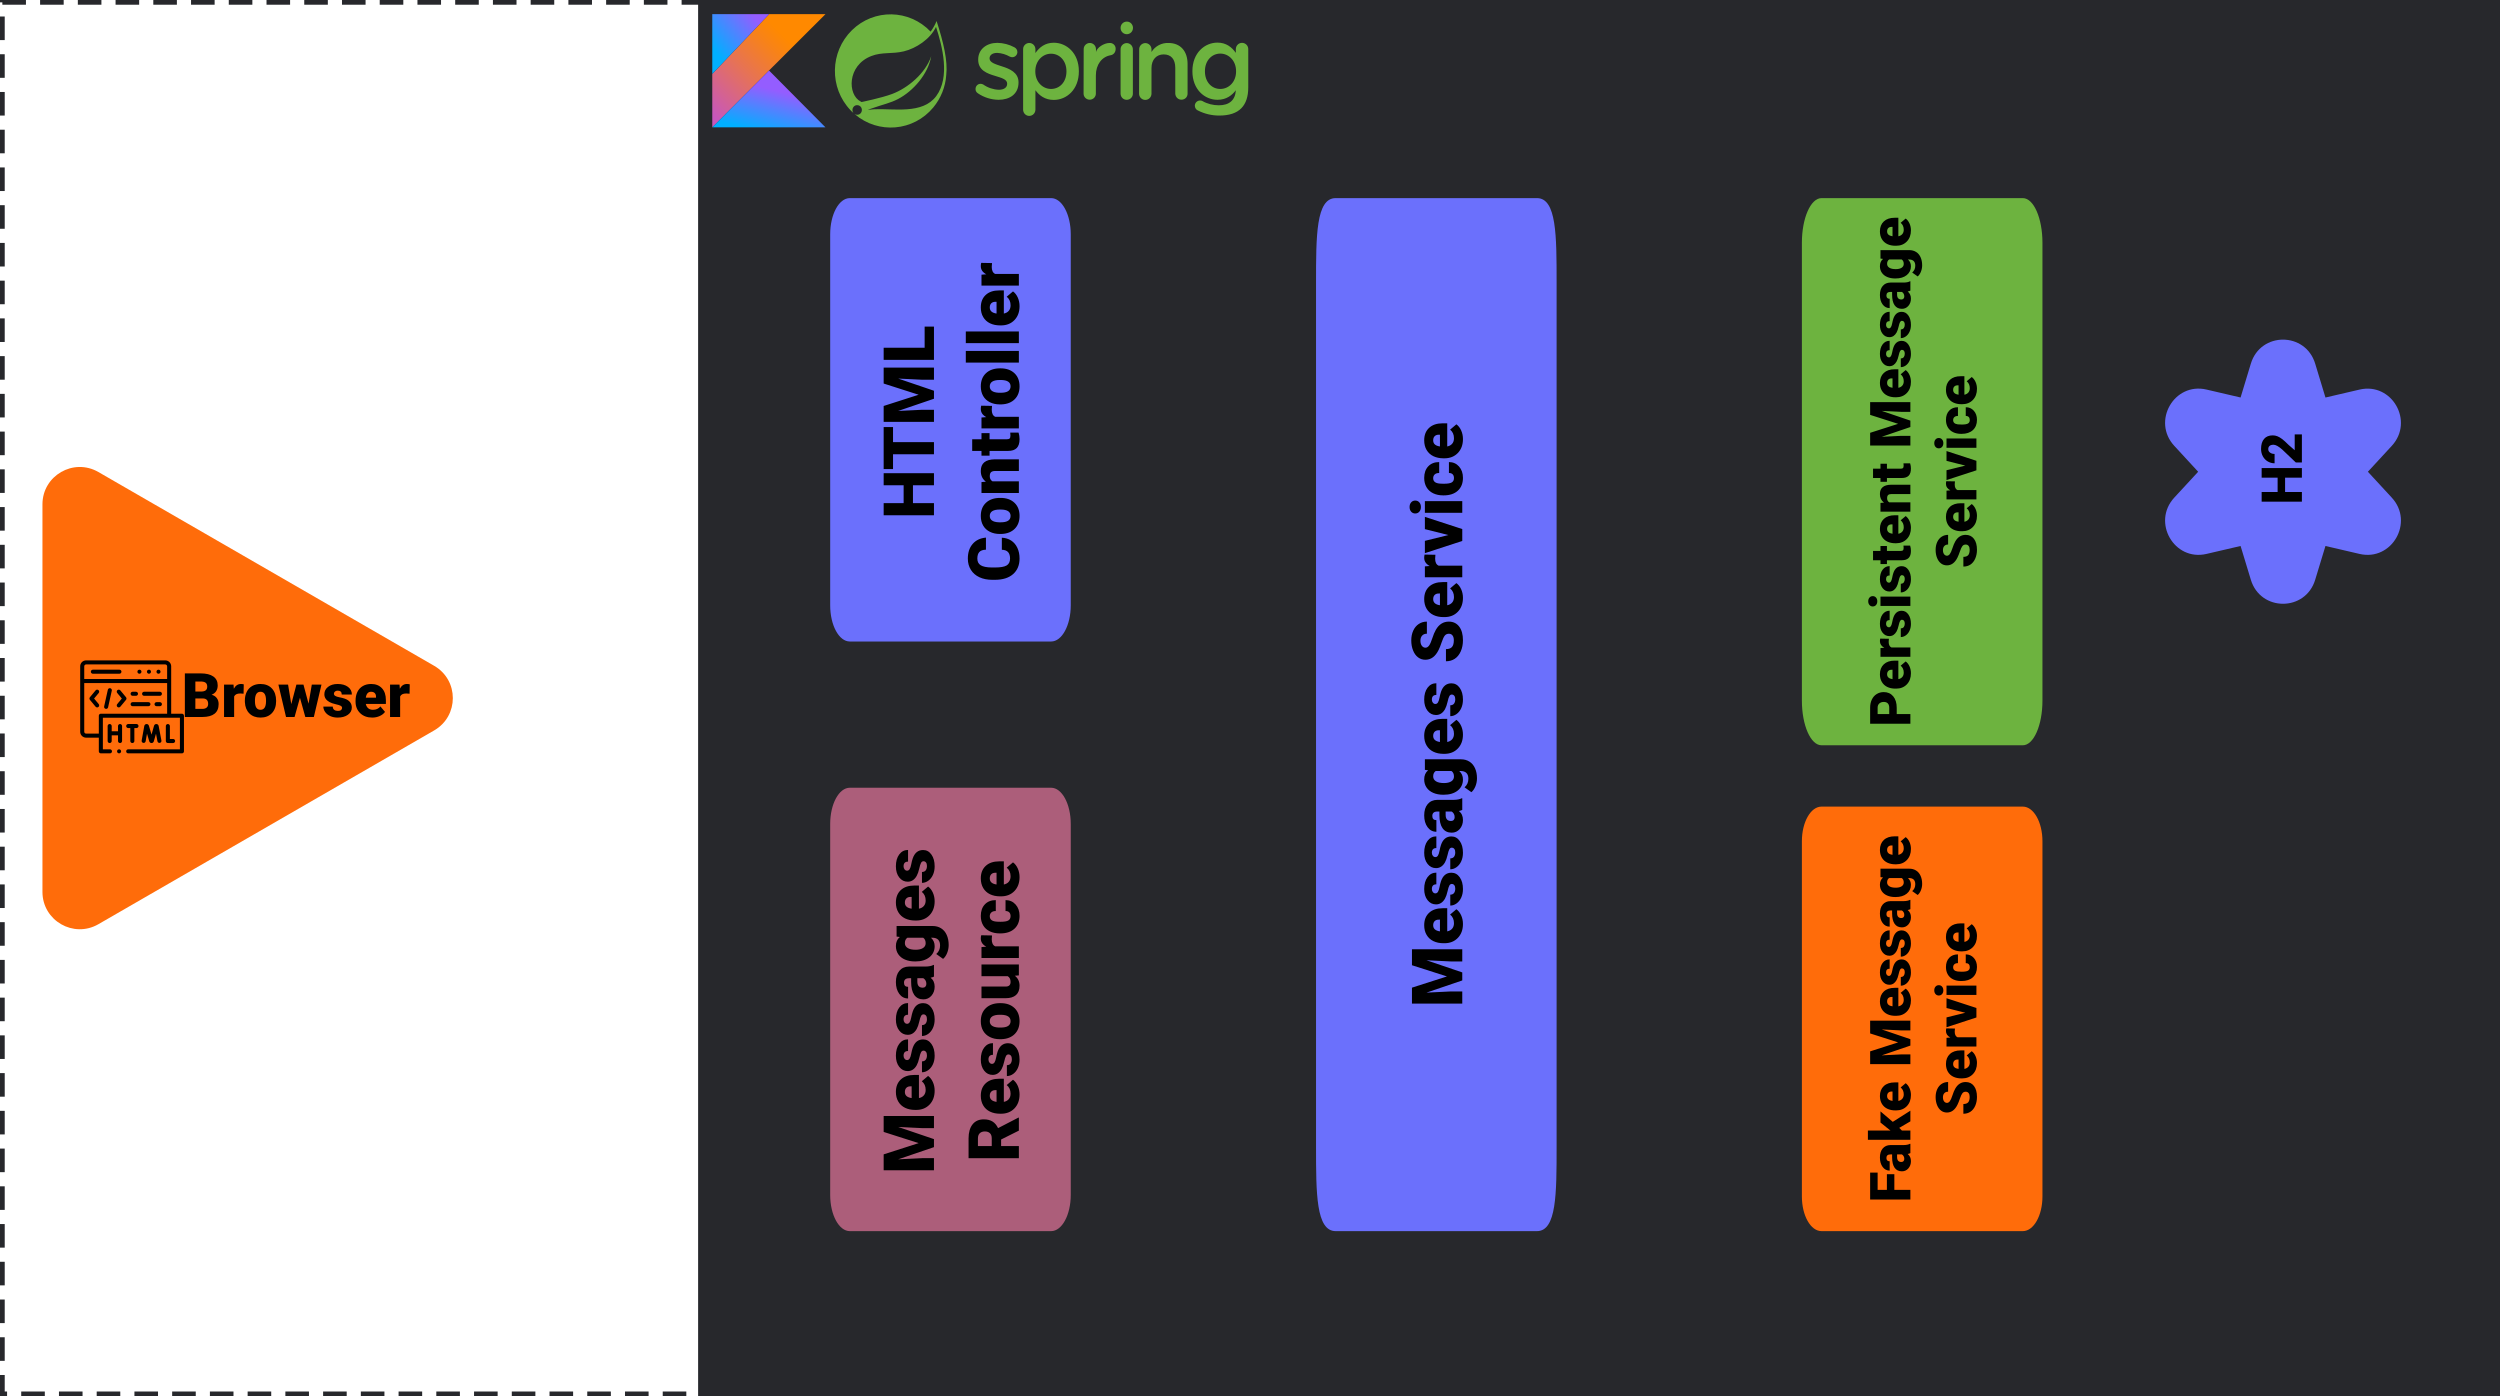 <svg width="530" height="296" viewBox="0 0 530 296" fill="none" xmlns="http://www.w3.org/2000/svg">
<path d="M92.046 141.154C97.318 144.197 97.318 151.804 92.046 154.847L20.864 195.929C15.591 198.972 9 195.169 9 189.083V106.918C9 100.832 15.591 97.028 20.864 100.071L92.046 141.154Z" fill="#FF6C0A"/>
<path d="M39.19 152V142.758H42.509C43.698 142.758 44.602 142.976 45.22 143.412C45.842 143.847 46.153 144.48 46.153 145.31C46.153 145.788 46.043 146.196 45.823 146.535C45.603 146.873 45.279 147.123 44.852 147.284C45.334 147.411 45.704 147.648 45.962 147.995C46.221 148.342 46.35 148.765 46.35 149.264C46.35 150.17 46.062 150.851 45.486 151.308C44.915 151.761 44.067 151.992 42.941 152H39.19ZM41.417 148.071V150.286H42.877C43.279 150.286 43.588 150.195 43.804 150.013C44.02 149.827 44.128 149.567 44.128 149.232C44.128 148.462 43.745 148.075 42.979 148.071H41.417ZM41.417 146.611H42.579C43.066 146.607 43.413 146.518 43.62 146.344C43.828 146.171 43.931 145.915 43.931 145.576C43.931 145.187 43.819 144.908 43.595 144.738C43.37 144.565 43.009 144.478 42.509 144.478H41.417V146.611ZM51.637 147.068L50.933 147.017C50.26 147.017 49.828 147.229 49.638 147.652V152H47.498V145.132H49.504L49.574 146.014C49.934 145.341 50.435 145.005 51.079 145.005C51.307 145.005 51.506 145.03 51.675 145.081L51.637 147.068ZM51.91 148.502C51.91 147.817 52.044 147.208 52.31 146.674C52.577 146.137 52.96 145.724 53.459 145.437C53.958 145.149 54.544 145.005 55.217 145.005C56.246 145.005 57.056 145.324 57.648 145.963C58.241 146.598 58.537 147.464 58.537 148.56V148.636C58.537 149.706 58.239 150.557 57.642 151.188C57.05 151.814 56.246 152.127 55.23 152.127C54.252 152.127 53.467 151.835 52.875 151.251C52.283 150.663 51.963 149.867 51.916 148.864L51.91 148.502ZM54.049 148.636C54.049 149.271 54.149 149.736 54.348 150.032C54.547 150.328 54.841 150.477 55.23 150.477C55.992 150.477 56.381 149.89 56.398 148.718V148.502C56.398 147.271 56.004 146.655 55.217 146.655C54.502 146.655 54.115 147.186 54.056 148.249L54.049 148.636ZM65.412 149.182L66.103 145.132H68.154L66.535 152H64.726L63.59 147.925L62.447 152H60.638L59.02 145.132H61.07L61.749 149.277L62.841 145.132H64.332L65.412 149.182ZM72.521 150.07C72.521 149.888 72.426 149.742 72.235 149.632C72.045 149.522 71.683 149.408 71.15 149.29C70.617 149.171 70.177 149.017 69.83 148.826C69.483 148.632 69.218 148.397 69.036 148.122C68.854 147.847 68.763 147.531 68.763 147.176C68.763 146.545 69.023 146.027 69.544 145.621C70.064 145.21 70.746 145.005 71.588 145.005C72.493 145.005 73.221 145.21 73.772 145.621C74.322 146.031 74.597 146.571 74.597 147.239H72.451C72.451 146.689 72.161 146.414 71.582 146.414C71.357 146.414 71.169 146.478 71.017 146.604C70.864 146.727 70.788 146.882 70.788 147.068C70.788 147.258 70.881 147.413 71.067 147.531C71.254 147.65 71.55 147.747 71.956 147.823C72.367 147.899 72.726 147.99 73.035 148.096C74.068 148.452 74.584 149.089 74.584 150.007C74.584 150.633 74.305 151.143 73.746 151.537C73.192 151.93 72.472 152.127 71.588 152.127C71 152.127 70.475 152.021 70.014 151.81C69.552 151.598 69.193 151.31 68.935 150.946C68.676 150.582 68.547 150.199 68.547 149.797H70.547C70.555 150.115 70.661 150.347 70.864 150.496C71.067 150.639 71.328 150.711 71.645 150.711C71.937 150.711 72.155 150.652 72.299 150.534C72.447 150.415 72.521 150.261 72.521 150.07ZM78.913 152.127C77.859 152.127 77.007 151.814 76.355 151.188C75.703 150.557 75.377 149.738 75.377 148.731V148.553C75.377 147.851 75.507 147.231 75.765 146.693C76.027 146.156 76.408 145.741 76.907 145.449C77.407 145.153 77.999 145.005 78.685 145.005C79.649 145.005 80.411 145.305 80.97 145.906C81.528 146.503 81.808 147.337 81.808 148.407V149.239H77.555C77.631 149.624 77.798 149.926 78.056 150.146C78.314 150.367 78.649 150.477 79.059 150.477C79.736 150.477 80.265 150.24 80.646 149.766L81.624 150.921C81.357 151.289 80.978 151.583 80.487 151.803C80.001 152.019 79.476 152.127 78.913 152.127ZM78.672 146.655C78.046 146.655 77.673 147.07 77.555 147.899H79.713V147.734C79.721 147.392 79.635 147.127 79.453 146.941C79.271 146.75 79.01 146.655 78.672 146.655ZM86.829 147.068L86.124 147.017C85.451 147.017 85.019 147.229 84.829 147.652V152H82.69V145.132H84.696L84.766 146.014C85.125 145.341 85.627 145.005 86.27 145.005C86.499 145.005 86.697 145.03 86.867 145.081L86.829 147.068Z" fill="black"/>
<path d="M38.57 151.305H36.291V141.256C36.291 140.564 35.727 140 35.034 140H18.256C17.564 140 17 140.564 17 141.256V155.129C17 155.822 17.564 156.386 18.256 156.386H20.95V159.284C20.95 159.521 21.142 159.713 21.38 159.713H23.314C23.552 159.713 23.744 159.521 23.744 159.284C23.744 159.046 23.552 158.854 23.314 158.854H21.809V152.164H38.141V158.854H27.178C26.94 158.854 26.748 159.046 26.748 159.284C26.748 159.521 26.94 159.713 27.178 159.713H38.57C38.808 159.713 39 159.521 39 159.284V151.735C39 151.498 38.808 151.305 38.57 151.305ZM18.256 140.859H35.034C35.253 140.859 35.432 141.037 35.432 141.256V143.945H17.859V141.256C17.859 141.037 18.037 140.859 18.256 140.859ZM21.38 151.305C21.142 151.305 20.95 151.497 20.95 151.735V155.527H18.256C18.037 155.527 17.859 155.348 17.859 155.129V144.805H35.432V151.305H21.38Z" fill="black"/>
<path d="M31.581 142.832C31.819 142.832 32.011 142.64 32.011 142.402C32.011 142.165 31.819 141.973 31.581 141.973H31.579C31.341 141.973 31.15 142.165 31.15 142.402C31.15 142.64 31.344 142.832 31.581 142.832Z" fill="black"/>
<path d="M33.602 142.832C33.84 142.832 34.032 142.64 34.032 142.402C34.032 142.165 33.84 141.973 33.602 141.973H33.601C33.364 141.973 33.172 142.165 33.172 142.402C33.172 142.64 33.365 142.832 33.602 142.832Z" fill="black"/>
<path d="M29.56 142.832C29.797 142.832 29.989 142.64 29.989 142.402C29.989 142.165 29.797 141.973 29.56 141.973H29.557C29.32 141.973 29.129 142.165 29.129 142.402C29.129 142.64 29.323 142.832 29.56 142.832Z" fill="black"/>
<path d="M19.688 142.832H25.316C25.553 142.832 25.746 142.64 25.746 142.402C25.746 142.165 25.553 141.973 25.316 141.973H19.688C19.45 141.973 19.258 142.165 19.258 142.402C19.258 142.64 19.45 142.832 19.688 142.832Z" fill="black"/>
<path d="M30.876 157.149L31.166 155.542L31.647 157.169C31.648 157.174 31.65 157.179 31.651 157.184C31.72 157.389 31.911 157.527 32.127 157.527H32.131C32.349 157.525 32.539 157.384 32.604 157.177C32.605 157.173 32.606 157.169 32.608 157.166L33.071 155.541L33.379 157.153C33.424 157.386 33.649 157.539 33.882 157.494C34.115 157.45 34.268 157.225 34.223 156.992L33.632 153.899C33.632 153.897 33.631 153.895 33.631 153.894C33.585 153.67 33.394 153.505 33.166 153.493C32.938 153.481 32.731 153.624 32.662 153.841C32.661 153.845 32.66 153.849 32.659 153.853L32.121 155.739L31.563 153.849C31.561 153.844 31.56 153.84 31.558 153.835C31.487 153.62 31.278 153.479 31.052 153.493C30.825 153.507 30.635 153.673 30.59 153.896C30.59 153.899 30.59 153.901 30.589 153.904L30.031 156.996C29.988 157.229 30.144 157.453 30.377 157.495C30.61 157.537 30.834 157.382 30.876 157.149Z" fill="black"/>
<path d="M35.586 153.492C35.349 153.492 35.156 153.685 35.156 153.922V157.094C35.156 157.303 35.307 157.482 35.513 157.518C35.544 157.523 35.566 157.527 35.922 157.527C36.093 157.527 36.34 157.526 36.7 157.524C36.937 157.523 37.129 157.329 37.127 157.092C37.126 156.855 36.934 156.664 36.698 156.664C36.697 156.664 36.696 156.664 36.695 156.664C36.488 156.666 36.229 156.667 36.016 156.667V153.922C36.016 153.685 35.823 153.492 35.586 153.492Z" fill="black"/>
<path d="M25.449 153.492C25.212 153.492 25.019 153.685 25.019 153.922V155.025H23.681V153.922C23.681 153.685 23.488 153.492 23.251 153.492C23.014 153.492 22.821 153.685 22.821 153.922V157.097C22.821 157.334 23.014 157.526 23.251 157.526C23.488 157.526 23.681 157.334 23.681 157.097V155.884H25.019V157.097C25.019 157.334 25.212 157.526 25.449 157.526C25.686 157.526 25.879 157.334 25.879 157.097V153.922C25.879 153.685 25.686 153.492 25.449 153.492Z" fill="black"/>
<path d="M28.054 157.526C28.292 157.526 28.484 157.334 28.484 157.097V154.352H28.934C29.172 154.352 29.364 154.159 29.364 153.922C29.364 153.685 29.172 153.492 28.934 153.492H27.18C26.943 153.492 26.75 153.685 26.75 153.922C26.75 154.159 26.943 154.352 27.18 154.352H27.625V157.097C27.625 157.334 27.817 157.526 28.054 157.526Z" fill="black"/>
<path d="M23.375 145.905C23.143 145.853 22.913 145.999 22.862 146.231L22.077 149.762C22.025 149.993 22.171 150.223 22.403 150.274C22.434 150.281 22.466 150.285 22.497 150.285C22.694 150.285 22.871 150.148 22.916 149.948L23.701 146.418C23.752 146.186 23.606 145.956 23.375 145.905Z" fill="black"/>
<path d="M20.871 146.303C20.688 146.152 20.417 146.177 20.266 146.36L19.06 147.815C18.929 147.974 18.929 148.205 19.06 148.364L20.266 149.819C20.351 149.922 20.474 149.975 20.597 149.975C20.694 149.975 20.791 149.943 20.871 149.876C21.054 149.725 21.079 149.454 20.928 149.271L19.949 148.09L20.928 146.908C21.079 146.725 21.054 146.454 20.871 146.303Z" fill="black"/>
<path d="M25.511 146.36C25.359 146.177 25.088 146.152 24.905 146.303C24.723 146.454 24.697 146.725 24.849 146.908L25.827 148.09L24.849 149.271C24.697 149.454 24.723 149.725 24.905 149.876C24.986 149.943 25.083 149.975 25.179 149.975C25.303 149.975 25.425 149.922 25.511 149.819L26.716 148.364C26.848 148.205 26.848 147.974 26.716 147.816L25.511 146.36Z" fill="black"/>
<path d="M30.549 147.512H33.899C34.136 147.512 34.328 147.32 34.328 147.083C34.328 146.845 34.136 146.653 33.899 146.653H30.549C30.311 146.653 30.119 146.845 30.119 147.083C30.119 147.32 30.311 147.512 30.549 147.512Z" fill="black"/>
<path d="M28.115 147.512H28.828C29.066 147.512 29.258 147.32 29.258 147.083C29.258 146.845 29.066 146.653 28.828 146.653H28.115C27.878 146.653 27.686 146.845 27.686 147.083C27.686 147.32 27.878 147.512 28.115 147.512Z" fill="black"/>
<path d="M31.465 148.856H28.115C27.878 148.856 27.686 149.048 27.686 149.286C27.686 149.523 27.878 149.715 28.115 149.715H31.465C31.703 149.715 31.895 149.523 31.895 149.286C31.895 149.048 31.703 148.856 31.465 148.856Z" fill="black"/>
<path d="M33.899 148.856H33.185C32.948 148.856 32.756 149.048 32.756 149.286C32.756 149.523 32.948 149.715 33.185 149.715H33.899C34.136 149.715 34.328 149.523 34.328 149.286C34.328 149.048 34.136 148.856 33.899 148.856Z" fill="black"/>
<path d="M25.245 158.854C25.008 158.854 24.816 159.046 24.816 159.284C24.816 159.521 25.008 159.713 25.245 159.713H25.248C25.485 159.713 25.676 159.521 25.676 159.284C25.676 159.046 25.483 158.854 25.245 158.854Z" fill="black"/>
<rect x="0.5" y="0.5" width="529" height="295" stroke="#27282C" stroke-dasharray="5 3"/>
<rect x="148" width="382" height="296" fill="#27282C"/>
<path d="M222.837 42H180.163C177.864 42 176 45.435 176 49.673V128.327C176 132.564 177.864 136 180.163 136H222.837C225.136 136 227 132.564 227 128.327V49.673C227 45.435 225.136 42 222.837 42Z" fill="#6B70FC"/>
<path d="M198 100.318V102.874H193.547V106.661H198V109.231H187.336V106.661H191.569V102.874H187.336V100.318H198ZM189.321 90.533V93.733H198V96.304H189.321V99.446H187.336V90.533H189.321ZM187.336 86.065L194.755 83.685L187.336 81.311V77.928H198V80.506H195.51L190.412 80.257L198 82.835V84.534L190.405 87.12L195.51 86.871H198V89.441H187.336V86.065ZM196.022 73.716V69.241H198V76.287H187.336V73.716H196.022ZM212.389 113.992C213.131 114.026 213.788 114.227 214.359 114.593C214.926 114.959 215.365 115.474 215.678 116.138C215.99 116.797 216.146 117.552 216.146 118.401C216.146 119.803 215.69 120.906 214.777 121.712C213.864 122.518 212.575 122.92 210.91 122.92H210.382C209.337 122.92 208.424 122.74 207.643 122.378C206.857 122.012 206.251 121.487 205.827 120.804C205.397 120.12 205.182 119.329 205.182 118.431C205.182 117.137 205.524 116.097 206.208 115.311C206.886 114.524 207.824 114.078 209.02 113.97V116.534C208.371 116.553 207.904 116.717 207.621 117.024C207.338 117.332 207.196 117.801 207.196 118.431C207.196 119.07 207.436 119.539 207.914 119.837C208.393 120.135 209.157 120.291 210.207 120.306H210.961C212.099 120.306 212.912 120.164 213.4 119.881C213.888 119.593 214.132 119.1 214.132 118.401C214.132 117.811 213.993 117.359 213.715 117.046C213.437 116.734 212.995 116.568 212.389 116.548V113.992ZM211.964 113.201C211.173 113.201 210.47 113.047 209.855 112.74C209.235 112.432 208.759 111.99 208.427 111.414C208.095 110.838 207.929 110.162 207.929 109.385C207.929 108.199 208.297 107.264 209.035 106.58C209.767 105.896 210.766 105.555 212.03 105.555H212.118C213.354 105.555 214.335 105.899 215.062 106.587C215.785 107.271 216.146 108.199 216.146 109.371C216.146 110.499 215.81 111.404 215.136 112.088C214.457 112.771 213.539 113.14 212.382 113.194L211.964 113.201ZM212.118 110.733C212.851 110.733 213.388 110.618 213.729 110.389C214.071 110.159 214.242 109.82 214.242 109.371C214.242 108.492 213.566 108.042 212.213 108.023H211.964C210.543 108.023 209.833 108.477 209.833 109.385C209.833 110.21 210.446 110.657 211.671 110.726L212.118 110.733ZM208.075 102.2L209.005 102.12C208.288 101.573 207.929 100.818 207.929 99.856C207.929 99.031 208.175 98.416 208.668 98.011C209.162 97.601 209.904 97.388 210.895 97.374H216V99.849H210.998C210.597 99.849 210.304 99.93 210.119 100.091C209.928 100.252 209.833 100.545 209.833 100.97C209.833 101.453 210.023 101.812 210.404 102.046H216V104.515H208.075V102.2ZM206.105 93.126H208.075V91.822H209.789V93.126H213.415C213.712 93.126 213.92 93.072 214.037 92.964C214.154 92.857 214.213 92.644 214.213 92.327C214.213 92.083 214.198 91.878 214.169 91.712H215.934C216.076 92.156 216.146 92.62 216.146 93.103C216.146 93.953 215.946 94.581 215.546 94.986C215.146 95.391 214.538 95.594 213.722 95.594H209.789V96.605H208.075V95.594H206.105V93.126ZM210.309 86.05L210.25 86.863C210.25 87.64 210.495 88.138 210.983 88.357H216V90.826H208.075V88.511L209.093 88.431C208.317 88.016 207.929 87.437 207.929 86.695C207.929 86.431 207.958 86.202 208.017 86.006L210.309 86.05ZM211.964 85.735C211.173 85.735 210.47 85.582 209.855 85.274C209.235 84.966 208.759 84.524 208.427 83.948C208.095 83.372 207.929 82.696 207.929 81.919C207.929 80.733 208.297 79.798 209.035 79.114C209.767 78.431 210.766 78.089 212.03 78.089H212.118C213.354 78.089 214.335 78.433 215.062 79.122C215.785 79.805 216.146 80.733 216.146 81.905C216.146 83.033 215.81 83.939 215.136 84.622C214.457 85.306 213.539 85.674 212.382 85.728L211.964 85.735ZM212.118 83.267C212.851 83.267 213.388 83.152 213.729 82.923C214.071 82.693 214.242 82.354 214.242 81.905C214.242 81.026 213.566 80.577 212.213 80.557H211.964C210.543 80.557 209.833 81.011 209.833 81.919C209.833 82.745 210.446 83.191 211.671 83.26L212.118 83.267ZM216 74.397V76.873H204.75V74.397H216ZM216 70.267V72.742H204.75V70.267H216ZM216.146 64.905C216.146 66.121 215.785 67.105 215.062 67.857C214.335 68.609 213.39 68.985 212.228 68.985H212.023C211.212 68.985 210.497 68.836 209.877 68.538C209.257 68.235 208.778 67.796 208.441 67.22C208.1 66.644 207.929 65.96 207.929 65.169C207.929 64.056 208.275 63.177 208.969 62.532C209.657 61.888 210.619 61.565 211.854 61.565H212.814V66.473C213.258 66.385 213.607 66.192 213.861 65.894C214.115 65.596 214.242 65.21 214.242 64.737C214.242 63.956 213.969 63.345 213.422 62.906L214.755 61.778C215.18 62.085 215.519 62.523 215.773 63.089C216.022 63.65 216.146 64.256 216.146 64.905ZM209.833 65.184C209.833 65.906 210.312 66.336 211.269 66.473V63.982H211.078C210.683 63.973 210.377 64.073 210.163 64.283C209.943 64.493 209.833 64.793 209.833 65.184ZM210.309 55.772L210.25 56.585C210.25 57.361 210.495 57.859 210.983 58.079H216V60.547H208.075V58.233L209.093 58.152C208.317 57.737 207.929 57.159 207.929 56.416C207.929 56.153 207.958 55.923 208.017 55.728L210.309 55.772Z" fill="black"/>
<path d="M325.837 42H283.163C279 42 279 50.004 279 59.878V243.122C279 252.996 279 261 283.163 261H325.837C330 261 330 252.996 330 243.122V59.878C330 50.004 330 42 325.837 42Z" fill="#6B70FC"/>
<path d="M299.336 209.383L306.755 207.003L299.336 204.63V201.246H310V203.824H307.51L302.412 203.575L310 206.153V207.853L302.405 210.438L307.51 210.189H310V212.76H299.336V209.383ZM310.146 195.885C310.146 197.101 309.785 198.084 309.062 198.836C308.335 199.588 307.39 199.964 306.228 199.964H306.023C305.212 199.964 304.497 199.815 303.877 199.518C303.257 199.215 302.778 198.775 302.441 198.199C302.1 197.623 301.929 196.939 301.929 196.148C301.929 195.035 302.275 194.156 302.969 193.512C303.657 192.867 304.619 192.545 305.854 192.545H306.814V197.452C307.258 197.364 307.607 197.171 307.861 196.874C308.115 196.576 308.242 196.19 308.242 195.716C308.242 194.935 307.969 194.325 307.422 193.885L308.755 192.757C309.18 193.065 309.519 193.502 309.773 194.068C310.022 194.63 310.146 195.235 310.146 195.885ZM303.833 196.163C303.833 196.886 304.312 197.315 305.269 197.452V194.962H305.078C304.683 194.952 304.377 195.052 304.163 195.262C303.943 195.472 303.833 195.772 303.833 196.163ZM307.773 187.396C307.563 187.396 307.395 187.506 307.268 187.726C307.141 187.945 307.009 188.363 306.873 188.978C306.736 189.593 306.558 190.101 306.338 190.501C306.113 190.902 305.842 191.207 305.525 191.417C305.208 191.627 304.844 191.732 304.434 191.732C303.706 191.732 303.108 191.432 302.639 190.831C302.166 190.23 301.929 189.444 301.929 188.473C301.929 187.428 302.166 186.588 302.639 185.953C303.113 185.318 303.735 185.001 304.507 185.001V187.477C303.872 187.477 303.555 187.811 303.555 188.48C303.555 188.739 303.628 188.956 303.774 189.132C303.916 189.308 304.094 189.396 304.309 189.396C304.529 189.396 304.707 189.288 304.844 189.073C304.98 188.858 305.093 188.517 305.181 188.048C305.269 187.574 305.374 187.159 305.496 186.803C305.906 185.611 306.641 185.016 307.7 185.016C308.423 185.016 309.011 185.338 309.465 185.982C309.919 186.622 310.146 187.452 310.146 188.473C310.146 189.151 310.024 189.757 309.78 190.289C309.536 190.821 309.204 191.236 308.784 191.534C308.364 191.832 307.922 191.981 307.458 191.981V189.674C307.825 189.664 308.093 189.542 308.264 189.308C308.43 189.073 308.513 188.773 308.513 188.407C308.513 188.07 308.445 187.818 308.308 187.652C308.171 187.481 307.993 187.396 307.773 187.396ZM307.773 179.706C307.563 179.706 307.395 179.815 307.268 180.035C307.141 180.255 307.009 180.672 306.873 181.288C306.736 181.903 306.558 182.411 306.338 182.811C306.113 183.211 305.842 183.517 305.525 183.727C305.208 183.937 304.844 184.042 304.434 184.042C303.706 184.042 303.108 183.741 302.639 183.141C302.166 182.54 301.929 181.754 301.929 180.782C301.929 179.737 302.166 178.897 302.639 178.263C303.113 177.628 303.735 177.311 304.507 177.311V179.786C303.872 179.786 303.555 180.121 303.555 180.79C303.555 181.048 303.628 181.266 303.774 181.441C303.916 181.617 304.094 181.705 304.309 181.705C304.529 181.705 304.707 181.598 304.844 181.383C304.98 181.168 305.093 180.826 305.181 180.357C305.269 179.884 305.374 179.469 305.496 179.112C305.906 177.921 306.641 177.325 307.7 177.325C308.423 177.325 309.011 177.647 309.465 178.292C309.919 178.932 310.146 179.762 310.146 180.782C310.146 181.461 310.024 182.066 309.78 182.599C309.536 183.131 309.204 183.546 308.784 183.844C308.364 184.142 307.922 184.291 307.458 184.291V181.983C307.825 181.974 308.093 181.852 308.264 181.617C308.43 181.383 308.513 181.083 308.513 180.716C308.513 180.379 308.445 180.128 308.308 179.962C308.171 179.791 307.993 179.706 307.773 179.706ZM310 171.7C309.839 171.788 309.602 171.866 309.29 171.935C309.861 172.389 310.146 173.023 310.146 173.839C310.146 174.586 309.922 175.221 309.473 175.743C309.019 176.266 308.45 176.527 307.766 176.527C306.907 176.527 306.257 176.209 305.818 175.575C305.378 174.94 305.159 174.017 305.159 172.806V172.044H304.741C304.014 172.044 303.65 172.359 303.65 172.989C303.65 173.575 303.938 173.868 304.514 173.868V176.336C303.748 176.336 303.125 176.012 302.646 175.362C302.168 174.708 301.929 173.875 301.929 172.865C301.929 171.854 302.175 171.056 302.668 170.47C303.162 169.884 303.838 169.583 304.697 169.569H308.206C308.933 169.559 309.49 169.447 309.875 169.232H310V171.7ZM308.389 173.246C308.389 172.938 308.323 172.684 308.191 172.484C308.059 172.279 307.91 172.132 307.744 172.044H306.477V172.762C306.477 173.622 306.863 174.051 307.634 174.051C307.859 174.051 308.042 173.976 308.184 173.824C308.32 173.673 308.389 173.48 308.389 173.246ZM305.979 168.485C305.178 168.485 304.47 168.353 303.855 168.089C303.24 167.826 302.766 167.447 302.434 166.954C302.097 166.461 301.929 165.887 301.929 165.233C301.929 164.408 302.207 163.763 302.764 163.299L302.075 163.211V160.97H309.7C310.398 160.97 311.003 161.134 311.516 161.461C312.034 161.783 312.429 162.252 312.703 162.867C312.981 163.482 313.12 164.195 313.12 165.006C313.12 165.587 313.01 166.151 312.791 166.698C312.571 167.24 312.285 167.655 311.934 167.943L310.483 166.91C311.025 166.451 311.296 165.846 311.296 165.094C311.296 164 310.735 163.453 309.612 163.453H309.363C309.885 163.927 310.146 164.525 310.146 165.248C310.146 166.214 309.778 166.996 309.041 167.591C308.298 168.187 307.307 168.485 306.067 168.485H305.979ZM306.133 166.009C306.782 166.009 307.297 165.887 307.678 165.643C308.054 165.399 308.242 165.057 308.242 164.618C308.242 164.085 308.064 163.697 307.708 163.453H304.375C304.014 163.692 303.833 164.076 303.833 164.603C303.833 165.042 304.031 165.387 304.426 165.636C304.817 165.885 305.386 166.009 306.133 166.009ZM310.146 155.733C310.146 156.949 309.785 157.933 309.062 158.685C308.335 159.437 307.39 159.813 306.228 159.813H306.023C305.212 159.813 304.497 159.664 303.877 159.366C303.257 159.063 302.778 158.624 302.441 158.048C302.1 157.472 301.929 156.788 301.929 155.997C301.929 154.884 302.275 154.005 302.969 153.36C303.657 152.716 304.619 152.394 305.854 152.394H306.814V157.301C307.258 157.213 307.607 157.02 307.861 156.722C308.115 156.424 308.242 156.039 308.242 155.565C308.242 154.784 307.969 154.173 307.422 153.734L308.755 152.606C309.18 152.914 309.519 153.351 309.773 153.917C310.022 154.479 310.146 155.084 310.146 155.733ZM303.833 156.012C303.833 156.734 304.312 157.164 305.269 157.301V154.811H305.078C304.683 154.801 304.377 154.901 304.163 155.111C303.943 155.321 303.833 155.621 303.833 156.012ZM307.773 147.245C307.563 147.245 307.395 147.354 307.268 147.574C307.141 147.794 307.009 148.211 306.873 148.827C306.736 149.442 306.558 149.95 306.338 150.35C306.113 150.75 305.842 151.056 305.525 151.266C305.208 151.476 304.844 151.581 304.434 151.581C303.706 151.581 303.108 151.28 302.639 150.68C302.166 150.079 301.929 149.293 301.929 148.321C301.929 147.276 302.166 146.437 302.639 145.802C303.113 145.167 303.735 144.85 304.507 144.85V147.325C303.872 147.325 303.555 147.66 303.555 148.329C303.555 148.587 303.628 148.805 303.774 148.98C303.916 149.156 304.094 149.244 304.309 149.244C304.529 149.244 304.707 149.137 304.844 148.922C304.98 148.707 305.093 148.365 305.181 147.896C305.269 147.423 305.374 147.008 305.496 146.651C305.906 145.46 306.641 144.864 307.7 144.864C308.423 144.864 309.011 145.187 309.465 145.831C309.919 146.471 310.146 147.301 310.146 148.321C310.146 149 310.024 149.605 309.78 150.138C309.536 150.67 309.204 151.085 308.784 151.383C308.364 151.681 307.922 151.83 307.458 151.83V149.522C307.825 149.513 308.093 149.391 308.264 149.156C308.43 148.922 308.513 148.622 308.513 148.255C308.513 147.918 308.445 147.667 308.308 147.501C308.171 147.33 307.993 147.245 307.773 147.245ZM307.166 134.354C306.79 134.354 306.497 134.488 306.287 134.757C306.077 135.021 305.859 135.487 305.635 136.156C305.41 136.825 305.193 137.372 304.983 137.796C304.304 139.178 303.372 139.869 302.185 139.869C301.594 139.869 301.074 139.698 300.625 139.356C300.171 139.01 299.819 138.521 299.57 137.892C299.316 137.262 299.189 136.554 299.189 135.768C299.189 135.001 299.326 134.315 299.6 133.709C299.873 133.099 300.264 132.625 300.771 132.289C301.274 131.952 301.851 131.783 302.5 131.783V134.347C302.065 134.347 301.729 134.481 301.489 134.75C301.25 135.013 301.13 135.372 301.13 135.826C301.13 136.285 301.233 136.649 301.438 136.917C301.638 137.181 301.895 137.313 302.207 137.313C302.48 137.313 302.729 137.167 302.954 136.874C303.174 136.581 303.403 136.065 303.643 135.328C303.877 134.591 304.131 133.985 304.404 133.512C305.068 132.359 305.984 131.783 307.151 131.783C308.083 131.783 308.816 132.135 309.348 132.838C309.88 133.541 310.146 134.505 310.146 135.731C310.146 136.595 309.993 137.379 309.685 138.082C309.373 138.78 308.948 139.308 308.411 139.664C307.869 140.016 307.246 140.191 306.543 140.191V137.613C307.114 137.613 307.537 137.467 307.81 137.174C308.079 136.876 308.213 136.395 308.213 135.731C308.213 135.306 308.123 134.972 307.942 134.728C307.756 134.479 307.498 134.354 307.166 134.354ZM310.146 126.744C310.146 127.96 309.785 128.944 309.062 129.696C308.335 130.448 307.39 130.824 306.228 130.824H306.023C305.212 130.824 304.497 130.675 303.877 130.377C303.257 130.074 302.778 129.635 302.441 129.059C302.1 128.482 301.929 127.799 301.929 127.008C301.929 125.895 302.275 125.016 302.969 124.371C303.657 123.727 304.619 123.404 305.854 123.404H306.814V128.312C307.258 128.224 307.607 128.031 307.861 127.733C308.115 127.435 308.242 127.049 308.242 126.576C308.242 125.794 307.969 125.184 307.422 124.745L308.755 123.617C309.18 123.924 309.519 124.361 309.773 124.928C310.022 125.489 310.146 126.095 310.146 126.744ZM303.833 127.022C303.833 127.745 304.312 128.175 305.269 128.312V125.821H305.078C304.683 125.812 304.377 125.912 304.163 126.122C303.943 126.332 303.833 126.632 303.833 127.022ZM304.309 117.611L304.25 118.424C304.25 119.2 304.495 119.698 304.983 119.918H310V122.386H302.075V120.072L303.093 119.991C302.317 119.576 301.929 118.998 301.929 118.255C301.929 117.992 301.958 117.762 302.017 117.567L304.309 117.611ZM307.063 113.429L302.075 112.176V109.576L310 112.162V114.681L302.075 117.267V114.659L307.063 113.429ZM310 106.236V108.712H302.075V106.236H310ZM300.032 108.858C299.68 108.858 299.392 108.731 299.167 108.478C298.943 108.224 298.831 107.894 298.831 107.489C298.831 107.083 298.943 106.754 299.167 106.5C299.392 106.246 299.68 106.119 300.032 106.119C300.383 106.119 300.671 106.246 300.896 106.5C301.121 106.754 301.233 107.083 301.233 107.489C301.233 107.894 301.121 108.224 300.896 108.478C300.671 108.731 300.383 108.858 300.032 108.858ZM308.242 101.358C308.242 101.012 308.149 100.743 307.964 100.553C307.773 100.362 307.51 100.27 307.173 100.274V97.96C308.042 97.96 308.755 98.272 309.312 98.897C309.868 99.518 310.146 100.318 310.146 101.3C310.146 102.452 309.785 103.36 309.062 104.024C308.34 104.688 307.339 105.021 306.06 105.021H305.957C305.156 105.021 304.451 104.874 303.84 104.581C303.225 104.283 302.754 103.856 302.427 103.299C302.095 102.743 301.929 102.083 301.929 101.322C301.929 100.292 302.214 99.474 302.786 98.868C303.357 98.263 304.131 97.96 305.107 97.96V100.274C304.697 100.274 304.382 100.375 304.163 100.575C303.943 100.775 303.833 101.043 303.833 101.38C303.833 102.02 304.241 102.394 305.056 102.501C305.315 102.535 305.671 102.552 306.125 102.552C306.921 102.552 307.473 102.457 307.781 102.267C308.088 102.076 308.242 101.773 308.242 101.358ZM310.146 93.082C310.146 94.298 309.785 95.282 309.062 96.034C308.335 96.786 307.39 97.162 306.228 97.162H306.023C305.212 97.162 304.497 97.013 303.877 96.715C303.257 96.412 302.778 95.973 302.441 95.397C302.1 94.82 301.929 94.137 301.929 93.346C301.929 92.232 302.275 91.353 302.969 90.709C303.657 90.064 304.619 89.742 305.854 89.742H306.814V94.649C307.258 94.561 307.607 94.369 307.861 94.071C308.115 93.773 308.242 93.387 308.242 92.914C308.242 92.132 307.969 91.522 307.422 91.082L308.755 89.955C309.18 90.262 309.519 90.699 309.773 91.266C310.022 91.827 310.146 92.433 310.146 93.082ZM303.833 93.36C303.833 94.083 304.312 94.513 305.269 94.649V92.159H305.078C304.683 92.149 304.377 92.249 304.163 92.46C303.943 92.669 303.833 92.97 303.833 93.36Z" fill="black"/>
<path d="M222.837 167H180.163C177.864 167 176 170.436 176 174.673V253.327C176 257.564 177.864 261 180.163 261H222.837C225.136 261 227 257.564 227 253.327V174.673C227 170.436 225.136 167 222.837 167Z" fill="#AC5E7A"/>
<path d="M187.336 244.723L194.755 242.343L187.336 239.97V236.586H198V239.164H195.51L190.412 238.915L198 241.493V243.192L190.405 245.778L195.51 245.529H198V248.1H187.336V244.723ZM198.146 231.225C198.146 232.44 197.785 233.424 197.062 234.176C196.335 234.928 195.39 235.304 194.228 235.304H194.023C193.212 235.304 192.497 235.155 191.877 234.857C191.257 234.555 190.778 234.115 190.441 233.539C190.1 232.963 189.929 232.279 189.929 231.488C189.929 230.375 190.275 229.496 190.969 228.852C191.657 228.207 192.619 227.885 193.854 227.885H194.814V232.792C195.258 232.704 195.607 232.511 195.861 232.213C196.115 231.916 196.242 231.53 196.242 231.056C196.242 230.275 195.969 229.665 195.422 229.225L196.755 228.097C197.18 228.405 197.519 228.842 197.773 229.408C198.022 229.97 198.146 230.575 198.146 231.225ZM191.833 231.503C191.833 232.226 192.312 232.655 193.269 232.792V230.302H193.078C192.683 230.292 192.377 230.392 192.163 230.602C191.943 230.812 191.833 231.112 191.833 231.503ZM195.773 222.736C195.563 222.736 195.395 222.846 195.268 223.065C195.141 223.285 195.009 223.703 194.873 224.318C194.736 224.933 194.558 225.441 194.338 225.841C194.113 226.242 193.842 226.547 193.525 226.757C193.208 226.967 192.844 227.072 192.434 227.072C191.706 227.072 191.108 226.771 190.639 226.171C190.166 225.57 189.929 224.784 189.929 223.812C189.929 222.768 190.166 221.928 190.639 221.293C191.113 220.658 191.735 220.341 192.507 220.341V222.816C191.872 222.816 191.555 223.151 191.555 223.82C191.555 224.079 191.628 224.296 191.774 224.472C191.916 224.647 192.094 224.735 192.309 224.735C192.529 224.735 192.707 224.628 192.844 224.413C192.98 224.198 193.093 223.856 193.181 223.388C193.269 222.914 193.374 222.499 193.496 222.143C193.906 220.951 194.641 220.355 195.7 220.355C196.423 220.355 197.011 220.678 197.465 221.322C197.919 221.962 198.146 222.792 198.146 223.812C198.146 224.491 198.024 225.097 197.78 225.629C197.536 226.161 197.204 226.576 196.784 226.874C196.364 227.172 195.922 227.321 195.458 227.321V225.014C195.825 225.004 196.093 224.882 196.264 224.647C196.43 224.413 196.513 224.113 196.513 223.747C196.513 223.41 196.445 223.158 196.308 222.992C196.171 222.821 195.993 222.736 195.773 222.736ZM195.773 215.045C195.563 215.045 195.395 215.155 195.268 215.375C195.141 215.595 195.009 216.012 194.873 216.627C194.736 217.243 194.558 217.75 194.338 218.151C194.113 218.551 193.842 218.856 193.525 219.066C193.208 219.276 192.844 219.381 192.434 219.381C191.706 219.381 191.108 219.081 190.639 218.48C190.166 217.88 189.929 217.094 189.929 216.122C189.929 215.077 190.166 214.237 190.639 213.603C191.113 212.968 191.735 212.65 192.507 212.65V215.126C191.872 215.126 191.555 215.46 191.555 216.129C191.555 216.388 191.628 216.605 191.774 216.781C191.916 216.957 192.094 217.045 192.309 217.045C192.529 217.045 192.707 216.938 192.844 216.723C192.98 216.508 193.093 216.166 193.181 215.697C193.269 215.224 193.374 214.809 193.496 214.452C193.906 213.261 194.641 212.665 195.7 212.665C196.423 212.665 197.011 212.987 197.465 213.632C197.919 214.271 198.146 215.102 198.146 216.122C198.146 216.801 198.024 217.406 197.78 217.938C197.536 218.471 197.204 218.886 196.784 219.184C196.364 219.481 195.922 219.63 195.458 219.63V217.323C195.825 217.313 196.093 217.191 196.264 216.957C196.43 216.723 196.513 216.422 196.513 216.056C196.513 215.719 196.445 215.468 196.308 215.302C196.171 215.131 195.993 215.045 195.773 215.045ZM198 207.04C197.839 207.128 197.602 207.206 197.29 207.274C197.861 207.729 198.146 208.363 198.146 209.179C198.146 209.926 197.922 210.561 197.473 211.083C197.019 211.605 196.45 211.867 195.766 211.867C194.907 211.867 194.257 211.549 193.818 210.915C193.378 210.28 193.159 209.357 193.159 208.146V207.384H192.741C192.014 207.384 191.65 207.699 191.65 208.329C191.65 208.915 191.938 209.208 192.514 209.208V211.676C191.748 211.676 191.125 211.352 190.646 210.702C190.168 210.048 189.929 209.215 189.929 208.205C189.929 207.194 190.175 206.396 190.668 205.81C191.162 205.224 191.838 204.923 192.697 204.909H196.206C196.933 204.899 197.49 204.787 197.875 204.572H198V207.04ZM196.389 208.585C196.389 208.278 196.323 208.024 196.191 207.824C196.059 207.619 195.91 207.472 195.744 207.384H194.477V208.102C194.477 208.961 194.863 209.391 195.634 209.391C195.859 209.391 196.042 209.315 196.184 209.164C196.32 209.013 196.389 208.82 196.389 208.585ZM193.979 203.825C193.178 203.825 192.47 203.693 191.855 203.429C191.24 203.166 190.766 202.787 190.434 202.294C190.097 201.801 189.929 201.227 189.929 200.573C189.929 199.748 190.207 199.103 190.764 198.639L190.075 198.551V196.31H197.7C198.398 196.31 199.003 196.474 199.516 196.801C200.034 197.123 200.429 197.592 200.703 198.207C200.981 198.822 201.12 199.535 201.12 200.346C201.12 200.927 201.01 201.491 200.791 202.038C200.571 202.58 200.285 202.995 199.934 203.283L198.483 202.25C199.025 201.791 199.296 201.186 199.296 200.434C199.296 199.34 198.735 198.793 197.612 198.793H197.363C197.885 199.267 198.146 199.865 198.146 200.587C198.146 201.554 197.778 202.335 197.041 202.931C196.298 203.527 195.307 203.825 194.067 203.825H193.979ZM194.133 201.349C194.782 201.349 195.297 201.227 195.678 200.983C196.054 200.739 196.242 200.397 196.242 199.958C196.242 199.425 196.064 199.037 195.708 198.793H192.375C192.014 199.032 191.833 199.416 191.833 199.943C191.833 200.382 192.031 200.727 192.426 200.976C192.817 201.225 193.386 201.349 194.133 201.349ZM198.146 191.073C198.146 192.289 197.785 193.273 197.062 194.025C196.335 194.777 195.39 195.153 194.228 195.153H194.023C193.212 195.153 192.497 195.004 191.877 194.706C191.257 194.403 190.778 193.964 190.441 193.388C190.1 192.812 189.929 192.128 189.929 191.337C189.929 190.224 190.275 189.345 190.969 188.7C191.657 188.056 192.619 187.733 193.854 187.733H194.814V192.641C195.258 192.553 195.607 192.36 195.861 192.062C196.115 191.764 196.242 191.378 196.242 190.905C196.242 190.124 195.969 189.513 195.422 189.074L196.755 187.946C197.18 188.253 197.519 188.69 197.773 189.257C198.022 189.818 198.146 190.424 198.146 191.073ZM191.833 191.352C191.833 192.074 192.312 192.504 193.269 192.641V190.15H193.078C192.683 190.141 192.377 190.241 192.163 190.451C191.943 190.661 191.833 190.961 191.833 191.352ZM195.773 182.584C195.563 182.584 195.395 182.694 195.268 182.914C195.141 183.134 195.009 183.551 194.873 184.167C194.736 184.782 194.558 185.29 194.338 185.69C194.113 186.09 193.842 186.396 193.525 186.605C193.208 186.815 192.844 186.92 192.434 186.92C191.706 186.92 191.108 186.62 190.639 186.02C190.166 185.419 189.929 184.633 189.929 183.661C189.929 182.616 190.166 181.776 190.639 181.142C191.113 180.507 191.735 180.189 192.507 180.189V182.665C191.872 182.665 191.555 183 191.555 183.668C191.555 183.927 191.628 184.145 191.774 184.32C191.916 184.496 192.094 184.584 192.309 184.584C192.529 184.584 192.707 184.477 192.844 184.262C192.98 184.047 193.093 183.705 193.181 183.236C193.269 182.763 193.374 182.348 193.496 181.991C193.906 180.8 194.641 180.204 195.7 180.204C196.423 180.204 197.011 180.526 197.465 181.171C197.919 181.811 198.146 182.641 198.146 183.661C198.146 184.34 198.024 184.945 197.78 185.478C197.536 186.01 197.204 186.425 196.784 186.723C196.364 187.021 195.922 187.169 195.458 187.169V184.862C195.825 184.853 196.093 184.73 196.264 184.496C196.43 184.262 196.513 183.961 196.513 183.595C196.513 183.258 196.445 183.007 196.308 182.841C196.171 182.67 195.993 182.584 195.773 182.584ZM212.235 241.574V242.965H216V245.536H205.336V241.339C205.336 240.075 205.617 239.086 206.178 238.373C206.74 237.66 207.533 237.304 208.559 237.304C209.301 237.304 209.916 237.455 210.404 237.758C210.893 238.056 211.288 238.524 211.591 239.164L215.89 236.938H216V239.691L212.235 241.574ZM210.25 242.965V241.339C210.25 240.851 210.124 240.485 209.87 240.241C209.611 239.992 209.252 239.867 208.793 239.867C208.334 239.867 207.975 239.992 207.716 240.241C207.453 240.49 207.321 240.856 207.321 241.339V242.965H210.25ZM216.146 232.03C216.146 233.246 215.785 234.23 215.062 234.982C214.335 235.734 213.39 236.11 212.228 236.11H212.023C211.212 236.11 210.497 235.961 209.877 235.663C209.257 235.36 208.778 234.921 208.441 234.345C208.1 233.769 207.929 233.085 207.929 232.294C207.929 231.181 208.275 230.302 208.969 229.657C209.657 229.013 210.619 228.69 211.854 228.69H212.814V233.598C213.258 233.51 213.607 233.317 213.861 233.019C214.115 232.721 214.242 232.335 214.242 231.862C214.242 231.081 213.969 230.47 213.422 230.031L214.755 228.903C215.18 229.21 215.519 229.647 215.773 230.214C216.022 230.775 216.146 231.381 216.146 232.03ZM209.833 232.309C209.833 233.031 210.312 233.461 211.269 233.598V231.107H211.078C210.683 231.098 210.377 231.198 210.163 231.408C209.943 231.618 209.833 231.918 209.833 232.309ZM213.773 223.542C213.563 223.542 213.395 223.651 213.268 223.871C213.141 224.091 213.009 224.508 212.873 225.124C212.736 225.739 212.558 226.247 212.338 226.647C212.113 227.047 211.842 227.353 211.525 227.562C211.208 227.772 210.844 227.877 210.434 227.877C209.706 227.877 209.108 227.577 208.639 226.977C208.166 226.376 207.929 225.59 207.929 224.618C207.929 223.573 208.166 222.733 208.639 222.099C209.113 221.464 209.735 221.146 210.507 221.146V223.622C209.872 223.622 209.555 223.957 209.555 224.625C209.555 224.884 209.628 225.102 209.774 225.277C209.916 225.453 210.094 225.541 210.309 225.541C210.529 225.541 210.707 225.434 210.844 225.219C210.98 225.004 211.093 224.662 211.181 224.193C211.269 223.72 211.374 223.305 211.496 222.948C211.906 221.757 212.641 221.161 213.7 221.161C214.423 221.161 215.011 221.483 215.465 222.128C215.919 222.768 216.146 223.598 216.146 224.618C216.146 225.297 216.024 225.902 215.78 226.435C215.536 226.967 215.204 227.382 214.784 227.68C214.364 227.978 213.922 228.126 213.458 228.126V225.819C213.825 225.81 214.093 225.688 214.264 225.453C214.43 225.219 214.513 224.918 214.513 224.552C214.513 224.215 214.445 223.964 214.308 223.798C214.171 223.627 213.993 223.542 213.773 223.542ZM211.964 220.312C211.173 220.312 210.47 220.158 209.855 219.85C209.235 219.542 208.759 219.101 208.427 218.524C208.095 217.948 207.929 217.272 207.929 216.496C207.929 215.309 208.297 214.374 209.035 213.69C209.767 213.007 210.766 212.665 212.03 212.665H212.118C213.354 212.665 214.335 213.009 215.062 213.698C215.785 214.381 216.146 215.309 216.146 216.481C216.146 217.609 215.81 218.515 215.136 219.198C214.457 219.882 213.539 220.25 212.382 220.304L211.964 220.312ZM212.118 217.843C212.851 217.843 213.388 217.729 213.729 217.499C214.071 217.27 214.242 216.93 214.242 216.481C214.242 215.602 213.566 215.153 212.213 215.133H211.964C210.543 215.133 209.833 215.587 209.833 216.496C209.833 217.321 210.446 217.768 211.671 217.836L212.118 217.843ZM215.143 206.857C215.812 207.379 216.146 208.085 216.146 208.974C216.146 209.843 215.895 210.502 215.392 210.951C214.884 211.396 214.157 211.618 213.209 211.618H208.075V209.149H213.224C213.903 209.149 214.242 208.82 214.242 208.161C214.242 207.594 214.04 207.191 213.634 206.952H208.075V204.469H216V206.784L215.143 206.857ZM210.309 198.317L210.25 199.13C210.25 199.906 210.495 200.404 210.983 200.624H216V203.092H208.075V200.778L209.093 200.697C208.317 200.282 207.929 199.704 207.929 198.961C207.929 198.698 207.958 198.468 208.017 198.273L210.309 198.317ZM214.242 194.223C214.242 193.876 214.149 193.607 213.964 193.417C213.773 193.227 213.51 193.134 213.173 193.139V190.824C214.042 190.824 214.755 191.137 215.312 191.762C215.868 192.382 216.146 193.183 216.146 194.164C216.146 195.316 215.785 196.225 215.062 196.889C214.34 197.553 213.339 197.885 212.06 197.885H211.957C211.156 197.885 210.451 197.738 209.84 197.445C209.225 197.147 208.754 196.72 208.427 196.164C208.095 195.607 207.929 194.948 207.929 194.186C207.929 193.156 208.214 192.338 208.786 191.732C209.357 191.127 210.131 190.824 211.107 190.824V193.139C210.697 193.139 210.382 193.239 210.163 193.439C209.943 193.639 209.833 193.908 209.833 194.245C209.833 194.884 210.241 195.258 211.056 195.365C211.315 195.399 211.671 195.417 212.125 195.417C212.921 195.417 213.473 195.321 213.781 195.131C214.088 194.94 214.242 194.638 214.242 194.223ZM216.146 185.946C216.146 187.162 215.785 188.146 215.062 188.898C214.335 189.65 213.39 190.026 212.228 190.026H212.023C211.212 190.026 210.497 189.877 209.877 189.579C209.257 189.276 208.778 188.837 208.441 188.261C208.1 187.685 207.929 187.001 207.929 186.21C207.929 185.097 208.275 184.218 208.969 183.573C209.657 182.929 210.619 182.606 211.854 182.606H212.814V187.514C213.258 187.426 213.607 187.233 213.861 186.935C214.115 186.637 214.242 186.251 214.242 185.778C214.242 184.997 213.969 184.386 213.422 183.947L214.755 182.819C215.18 183.126 215.519 183.563 215.773 184.13C216.022 184.691 216.146 185.297 216.146 185.946ZM209.833 186.225C209.833 186.947 210.312 187.377 211.269 187.514V185.023H211.078C210.683 185.014 210.377 185.114 210.163 185.324C209.943 185.534 209.833 185.834 209.833 186.225Z" fill="black"/>
<path d="M428.837 171H386.163C383.864 171 382 174.289 382 178.347V253.653C382 257.711 383.864 261 386.163 261H428.837C431.136 261 433 257.711 433 253.653V178.347C433 174.289 431.136 171 428.837 171Z" fill="#FF6C0A"/>
<path d="M401.602 248.93V252.246H405V254.303H396.469V248.596H398.057V252.246H400.02V248.93H401.602ZM405 244.459C404.871 244.529 404.682 244.592 404.432 244.646C404.889 245.01 405.117 245.518 405.117 246.17C405.117 246.768 404.938 247.275 404.578 247.693C404.215 248.111 403.76 248.32 403.213 248.32C402.525 248.32 402.006 248.066 401.654 247.559C401.303 247.051 401.127 246.312 401.127 245.344V244.734H400.793C400.211 244.734 399.92 244.986 399.92 245.49C399.92 245.959 400.15 246.193 400.611 246.193V248.168C399.998 248.168 399.5 247.908 399.117 247.389C398.734 246.865 398.543 246.199 398.543 245.391C398.543 244.582 398.74 243.943 399.135 243.475C399.529 243.006 400.07 242.766 400.758 242.754H403.564C404.146 242.746 404.592 242.656 404.9 242.484H405V244.459ZM403.711 245.695C403.711 245.449 403.658 245.246 403.553 245.086C403.447 244.922 403.328 244.805 403.195 244.734H402.182V245.309C402.182 245.996 402.49 246.34 403.107 246.34C403.287 246.34 403.434 246.279 403.547 246.158C403.656 246.037 403.711 245.883 403.711 245.695ZM402.639 239.109L403.195 239.666H405V241.641H395.994V239.666H400.775L400.512 239.467L398.66 237.979V235.611L401.268 237.832L405 235.465V237.727L402.639 239.109ZM405.117 232.143C405.117 233.115 404.828 233.902 404.25 234.504C403.668 235.105 402.912 235.406 401.982 235.406H401.818C401.17 235.406 400.598 235.287 400.102 235.049C399.605 234.807 399.223 234.455 398.953 233.994C398.68 233.533 398.543 232.986 398.543 232.354C398.543 231.463 398.82 230.76 399.375 230.244C399.926 229.729 400.695 229.471 401.684 229.471H402.451V233.396C402.807 233.326 403.086 233.172 403.289 232.934C403.492 232.695 403.594 232.387 403.594 232.008C403.594 231.383 403.375 230.895 402.938 230.543L404.004 229.641C404.344 229.887 404.615 230.236 404.818 230.689C405.018 231.139 405.117 231.623 405.117 232.143ZM400.066 232.365C400.066 232.943 400.449 233.287 401.215 233.396V231.404H401.062C400.746 231.396 400.502 231.477 400.33 231.645C400.154 231.812 400.066 232.053 400.066 232.365ZM396.469 222.891L402.404 220.986L396.469 219.088V216.381H405V218.443H403.008L398.93 218.244L405 220.307V221.666L398.924 223.734L403.008 223.535H405V225.592H396.469V222.891ZM405.117 212.092C405.117 213.064 404.828 213.852 404.25 214.453C403.668 215.055 402.912 215.355 401.982 215.355H401.818C401.17 215.355 400.598 215.236 400.102 214.998C399.605 214.756 399.223 214.404 398.953 213.943C398.68 213.482 398.543 212.936 398.543 212.303C398.543 211.412 398.82 210.709 399.375 210.193C399.926 209.678 400.695 209.42 401.684 209.42H402.451V213.346C402.807 213.275 403.086 213.121 403.289 212.883C403.492 212.645 403.594 212.336 403.594 211.957C403.594 211.332 403.375 210.844 402.938 210.492L404.004 209.59C404.344 209.836 404.615 210.186 404.818 210.639C405.018 211.088 405.117 211.572 405.117 212.092ZM400.066 212.314C400.066 212.893 400.449 213.236 401.215 213.346V211.354H401.062C400.746 211.346 400.502 211.426 400.33 211.594C400.154 211.762 400.066 212.002 400.066 212.314ZM403.219 205.301C403.051 205.301 402.916 205.389 402.814 205.564C402.713 205.74 402.607 206.074 402.498 206.566C402.389 207.059 402.246 207.465 402.07 207.785C401.891 208.105 401.674 208.35 401.42 208.518C401.166 208.686 400.875 208.77 400.547 208.77C399.965 208.77 399.486 208.529 399.111 208.049C398.732 207.568 398.543 206.939 398.543 206.162C398.543 205.326 398.732 204.654 399.111 204.146C399.49 203.639 399.988 203.385 400.605 203.385V205.365C400.098 205.365 399.844 205.633 399.844 206.168C399.844 206.375 399.902 206.549 400.02 206.689C400.133 206.83 400.275 206.9 400.447 206.9C400.623 206.9 400.766 206.814 400.875 206.643C400.984 206.471 401.074 206.197 401.145 205.822C401.215 205.443 401.299 205.111 401.396 204.826C401.725 203.873 402.312 203.396 403.16 203.396C403.738 203.396 404.209 203.654 404.572 204.17C404.936 204.682 405.117 205.346 405.117 206.162C405.117 206.705 405.02 207.189 404.824 207.615C404.629 208.041 404.363 208.373 404.027 208.611C403.691 208.85 403.338 208.969 402.967 208.969V207.123C403.26 207.115 403.475 207.018 403.611 206.83C403.744 206.643 403.811 206.402 403.811 206.109C403.811 205.84 403.756 205.639 403.646 205.506C403.537 205.369 403.395 205.301 403.219 205.301ZM403.219 199.148C403.051 199.148 402.916 199.236 402.814 199.412C402.713 199.588 402.607 199.922 402.498 200.414C402.389 200.906 402.246 201.312 402.07 201.633C401.891 201.953 401.674 202.197 401.42 202.365C401.166 202.533 400.875 202.617 400.547 202.617C399.965 202.617 399.486 202.377 399.111 201.896C398.732 201.416 398.543 200.787 398.543 200.01C398.543 199.174 398.732 198.502 399.111 197.994C399.49 197.486 399.988 197.232 400.605 197.232V199.213C400.098 199.213 399.844 199.48 399.844 200.016C399.844 200.223 399.902 200.396 400.02 200.537C400.133 200.678 400.275 200.748 400.447 200.748C400.623 200.748 400.766 200.662 400.875 200.49C400.984 200.318 401.074 200.045 401.145 199.67C401.215 199.291 401.299 198.959 401.396 198.674C401.725 197.721 402.312 197.244 403.16 197.244C403.738 197.244 404.209 197.502 404.572 198.018C404.936 198.529 405.117 199.193 405.117 200.01C405.117 200.553 405.02 201.037 404.824 201.463C404.629 201.889 404.363 202.221 404.027 202.459C403.691 202.697 403.338 202.816 402.967 202.816V200.971C403.26 200.963 403.475 200.865 403.611 200.678C403.744 200.49 403.811 200.25 403.811 199.957C403.811 199.688 403.756 199.486 403.646 199.354C403.537 199.217 403.395 199.148 403.219 199.148ZM405 192.744C404.871 192.814 404.682 192.877 404.432 192.932C404.889 193.295 405.117 193.803 405.117 194.455C405.117 195.053 404.938 195.561 404.578 195.979C404.215 196.396 403.76 196.605 403.213 196.605C402.525 196.605 402.006 196.352 401.654 195.844C401.303 195.336 401.127 194.598 401.127 193.629V193.02H400.793C400.211 193.02 399.92 193.271 399.92 193.775C399.92 194.244 400.15 194.479 400.611 194.479V196.453C399.998 196.453 399.5 196.193 399.117 195.674C398.734 195.15 398.543 194.484 398.543 193.676C398.543 192.867 398.74 192.229 399.135 191.76C399.529 191.291 400.07 191.051 400.758 191.039H403.564C404.146 191.031 404.592 190.941 404.9 190.77H405V192.744ZM403.711 193.98C403.711 193.734 403.658 193.531 403.553 193.371C403.447 193.207 403.328 193.09 403.195 193.02H402.182V193.594C402.182 194.281 402.49 194.625 403.107 194.625C403.287 194.625 403.434 194.564 403.547 194.443C403.656 194.322 403.711 194.168 403.711 193.98ZM401.783 190.172C401.143 190.172 400.576 190.066 400.084 189.855C399.592 189.645 399.213 189.342 398.947 188.947C398.678 188.553 398.543 188.094 398.543 187.57C398.543 186.91 398.766 186.395 399.211 186.023L398.66 185.953V184.16H404.76C405.318 184.16 405.803 184.291 406.213 184.553C406.627 184.811 406.943 185.186 407.162 185.678C407.385 186.17 407.496 186.74 407.496 187.389C407.496 187.854 407.408 188.305 407.232 188.742C407.057 189.176 406.828 189.508 406.547 189.738L405.387 188.912C405.82 188.545 406.037 188.061 406.037 187.459C406.037 186.584 405.588 186.146 404.689 186.146H404.49C404.908 186.525 405.117 187.004 405.117 187.582C405.117 188.355 404.822 188.98 404.232 189.457C403.639 189.934 402.846 190.172 401.854 190.172H401.783ZM401.906 188.191C402.426 188.191 402.838 188.094 403.143 187.898C403.443 187.703 403.594 187.43 403.594 187.078C403.594 186.652 403.451 186.342 403.166 186.146H400.5C400.211 186.338 400.066 186.645 400.066 187.066C400.066 187.418 400.225 187.693 400.541 187.893C400.854 188.092 401.309 188.191 401.906 188.191ZM405.117 179.971C405.117 180.943 404.828 181.73 404.25 182.332C403.668 182.934 402.912 183.234 401.982 183.234H401.818C401.17 183.234 400.598 183.115 400.102 182.877C399.605 182.635 399.223 182.283 398.953 181.822C398.68 181.361 398.543 180.814 398.543 180.182C398.543 179.291 398.82 178.588 399.375 178.072C399.926 177.557 400.695 177.299 401.684 177.299H402.451V181.225C402.807 181.154 403.086 181 403.289 180.762C403.492 180.523 403.594 180.215 403.594 179.836C403.594 179.211 403.375 178.723 402.938 178.371L404.004 177.469C404.344 177.715 404.615 178.064 404.818 178.518C405.018 178.967 405.117 179.451 405.117 179.971ZM400.066 180.193C400.066 180.771 400.449 181.115 401.215 181.225V179.232H401.062C400.746 179.225 400.502 179.305 400.33 179.473C400.154 179.641 400.066 179.881 400.066 180.193ZM416.732 231.445C416.432 231.445 416.197 231.553 416.029 231.768C415.861 231.979 415.688 232.352 415.508 232.887C415.328 233.422 415.154 233.859 414.986 234.199C414.443 235.305 413.697 235.857 412.748 235.857C412.275 235.857 411.859 235.721 411.5 235.447C411.137 235.17 410.855 234.779 410.656 234.275C410.453 233.771 410.352 233.205 410.352 232.576C410.352 231.963 410.461 231.414 410.68 230.93C410.898 230.441 411.211 230.062 411.617 229.793C412.02 229.523 412.48 229.389 413 229.389V231.439C412.652 231.439 412.383 231.547 412.191 231.762C412 231.973 411.904 232.26 411.904 232.623C411.904 232.99 411.986 233.281 412.15 233.496C412.311 233.707 412.516 233.812 412.766 233.812C412.984 233.812 413.184 233.695 413.363 233.461C413.539 233.227 413.723 232.814 413.914 232.225C414.102 231.635 414.305 231.15 414.523 230.771C415.055 229.85 415.787 229.389 416.721 229.389C417.467 229.389 418.053 229.67 418.479 230.232C418.904 230.795 419.117 231.566 419.117 232.547C419.117 233.238 418.994 233.865 418.748 234.428C418.498 234.986 418.158 235.408 417.729 235.693C417.295 235.975 416.797 236.115 416.234 236.115V234.053C416.691 234.053 417.029 233.936 417.248 233.701C417.463 233.463 417.57 233.078 417.57 232.547C417.57 232.207 417.498 231.939 417.354 231.744C417.205 231.545 416.998 231.445 416.732 231.445ZM419.117 225.357C419.117 226.33 418.828 227.117 418.25 227.719C417.668 228.32 416.912 228.621 415.982 228.621H415.818C415.17 228.621 414.598 228.502 414.102 228.264C413.605 228.021 413.223 227.67 412.953 227.209C412.68 226.748 412.543 226.201 412.543 225.568C412.543 224.678 412.82 223.975 413.375 223.459C413.926 222.943 414.695 222.686 415.684 222.686H416.451V226.611C416.807 226.541 417.086 226.387 417.289 226.148C417.492 225.91 417.594 225.602 417.594 225.223C417.594 224.598 417.375 224.109 416.938 223.758L418.004 222.855C418.344 223.102 418.615 223.451 418.818 223.904C419.018 224.354 419.117 224.838 419.117 225.357ZM414.066 225.58C414.066 226.158 414.449 226.502 415.215 226.611V224.619H415.062C414.746 224.611 414.502 224.691 414.33 224.859C414.154 225.027 414.066 225.268 414.066 225.58ZM414.447 218.051L414.4 218.701C414.4 219.322 414.596 219.721 414.986 219.896H419V221.871H412.66V220.02L413.475 219.955C412.854 219.623 412.543 219.16 412.543 218.566C412.543 218.355 412.566 218.172 412.613 218.016L414.447 218.051ZM416.65 214.705L412.66 213.703V211.623L419 213.691V215.707L412.66 217.775V215.689L416.65 214.705ZM419 208.951V210.932H412.66V208.951H419ZM411.025 211.049C410.744 211.049 410.514 210.947 410.334 210.744C410.154 210.541 410.064 210.277 410.064 209.953C410.064 209.629 410.154 209.365 410.334 209.162C410.514 208.959 410.744 208.857 411.025 208.857C411.307 208.857 411.537 208.959 411.717 209.162C411.896 209.365 411.986 209.629 411.986 209.953C411.986 210.277 411.896 210.541 411.717 210.744C411.537 210.947 411.307 211.049 411.025 211.049ZM417.594 205.049C417.594 204.771 417.52 204.557 417.371 204.404C417.219 204.252 417.008 204.178 416.738 204.182V202.33C417.434 202.33 418.004 202.58 418.449 203.08C418.895 203.576 419.117 204.217 419.117 205.002C419.117 205.924 418.828 206.65 418.25 207.182C417.672 207.713 416.871 207.979 415.848 207.979H415.766C415.125 207.979 414.561 207.861 414.072 207.627C413.58 207.389 413.203 207.047 412.941 206.602C412.676 206.156 412.543 205.629 412.543 205.02C412.543 204.195 412.771 203.541 413.229 203.057C413.686 202.572 414.305 202.33 415.086 202.33V204.182C414.758 204.182 414.506 204.262 414.33 204.422C414.154 204.582 414.066 204.797 414.066 205.066C414.066 205.578 414.393 205.877 415.045 205.963C415.252 205.99 415.537 206.004 415.9 206.004C416.537 206.004 416.979 205.928 417.225 205.775C417.471 205.623 417.594 205.381 417.594 205.049ZM419.117 198.428C419.117 199.4 418.828 200.188 418.25 200.789C417.668 201.391 416.912 201.691 415.982 201.691H415.818C415.17 201.691 414.598 201.572 414.102 201.334C413.605 201.092 413.223 200.74 412.953 200.279C412.68 199.818 412.543 199.271 412.543 198.639C412.543 197.748 412.82 197.045 413.375 196.529C413.926 196.014 414.695 195.756 415.684 195.756H416.451V199.682C416.807 199.611 417.086 199.457 417.289 199.219C417.492 198.98 417.594 198.672 417.594 198.293C417.594 197.668 417.375 197.18 416.938 196.828L418.004 195.926C418.344 196.172 418.615 196.521 418.818 196.975C419.018 197.424 419.117 197.908 419.117 198.428ZM414.066 198.65C414.066 199.229 414.449 199.572 415.215 199.682V197.689H415.062C414.746 197.682 414.502 197.762 414.33 197.93C414.154 198.098 414.066 198.338 414.066 198.65Z" fill="black"/>
<path d="M428.837 42H386.163C383.864 42 382 46.24 382 51.469V148.531C382 153.76 383.864 158 386.163 158H428.837C431.136 158 433 153.76 433 148.531V51.469C433 46.24 431.136 42 428.837 42Z" fill="#6DB33F"/>
<path d="M402.105 151.381H405V153.438H396.469V150.033C396.469 149.381 396.59 148.805 396.832 148.305C397.07 147.801 397.412 147.412 397.857 147.139C398.299 146.861 398.801 146.723 399.363 146.723C400.195 146.723 400.861 147.021 401.361 147.619C401.857 148.213 402.105 149.029 402.105 150.068V151.381ZM400.518 151.381V150.033C400.518 149.635 400.418 149.332 400.219 149.125C400.02 148.914 399.738 148.809 399.375 148.809C398.977 148.809 398.658 148.916 398.42 149.131C398.182 149.346 398.061 149.639 398.057 150.01V151.381H400.518ZM405.117 142.727C405.117 143.699 404.828 144.486 404.25 145.088C403.668 145.689 402.912 145.99 401.982 145.99H401.818C401.17 145.99 400.598 145.871 400.102 145.633C399.605 145.391 399.223 145.039 398.953 144.578C398.68 144.117 398.543 143.57 398.543 142.938C398.543 142.047 398.82 141.344 399.375 140.828C399.926 140.312 400.695 140.055 401.684 140.055H402.451V143.98C402.807 143.91 403.086 143.756 403.289 143.518C403.492 143.279 403.594 142.971 403.594 142.592C403.594 141.967 403.375 141.479 402.938 141.127L404.004 140.225C404.344 140.471 404.615 140.82 404.818 141.273C405.018 141.723 405.117 142.207 405.117 142.727ZM400.066 142.949C400.066 143.527 400.449 143.871 401.215 143.98V141.988H401.062C400.746 141.98 400.502 142.061 400.33 142.229C400.154 142.396 400.066 142.637 400.066 142.949ZM400.447 135.42L400.4 136.07C400.4 136.691 400.596 137.09 400.986 137.266H405V139.24H398.66V137.389L399.475 137.324C398.854 136.992 398.543 136.529 398.543 135.936C398.543 135.725 398.566 135.541 398.613 135.385L400.447 135.42ZM403.219 131.389C403.051 131.389 402.916 131.477 402.814 131.652C402.713 131.828 402.607 132.162 402.498 132.654C402.389 133.146 402.246 133.553 402.07 133.873C401.891 134.193 401.674 134.438 401.42 134.605C401.166 134.773 400.875 134.857 400.547 134.857C399.965 134.857 399.486 134.617 399.111 134.137C398.732 133.656 398.543 133.027 398.543 132.25C398.543 131.414 398.732 130.742 399.111 130.234C399.49 129.727 399.988 129.473 400.605 129.473V131.453C400.098 131.453 399.844 131.721 399.844 132.256C399.844 132.463 399.902 132.637 400.02 132.777C400.133 132.918 400.275 132.988 400.447 132.988C400.623 132.988 400.766 132.902 400.875 132.73C400.984 132.559 401.074 132.285 401.145 131.91C401.215 131.531 401.299 131.199 401.396 130.914C401.725 129.961 402.312 129.484 403.16 129.484C403.738 129.484 404.209 129.742 404.572 130.258C404.936 130.77 405.117 131.434 405.117 132.25C405.117 132.793 405.02 133.277 404.824 133.703C404.629 134.129 404.363 134.461 404.027 134.699C403.691 134.938 403.338 135.057 402.967 135.057V133.211C403.26 133.203 403.475 133.105 403.611 132.918C403.744 132.73 403.811 132.49 403.811 132.197C403.811 131.928 403.756 131.727 403.646 131.594C403.537 131.457 403.395 131.389 403.219 131.389ZM405 126.473V128.453H398.66V126.473H405ZM397.025 128.57C396.744 128.57 396.514 128.469 396.334 128.266C396.154 128.062 396.064 127.799 396.064 127.475C396.064 127.15 396.154 126.887 396.334 126.684C396.514 126.48 396.744 126.379 397.025 126.379C397.307 126.379 397.537 126.48 397.717 126.684C397.896 126.887 397.986 127.15 397.986 127.475C397.986 127.799 397.896 128.062 397.717 128.266C397.537 128.469 397.307 128.57 397.025 128.57ZM403.219 121.932C403.051 121.932 402.916 122.02 402.814 122.195C402.713 122.371 402.607 122.705 402.498 123.197C402.389 123.689 402.246 124.096 402.07 124.416C401.891 124.736 401.674 124.98 401.42 125.148C401.166 125.316 400.875 125.4 400.547 125.4C399.965 125.4 399.486 125.16 399.111 124.68C398.732 124.199 398.543 123.57 398.543 122.793C398.543 121.957 398.732 121.285 399.111 120.777C399.49 120.27 399.988 120.016 400.605 120.016V121.996C400.098 121.996 399.844 122.264 399.844 122.799C399.844 123.006 399.902 123.18 400.02 123.32C400.133 123.461 400.275 123.531 400.447 123.531C400.623 123.531 400.766 123.445 400.875 123.273C400.984 123.102 401.074 122.828 401.145 122.453C401.215 122.074 401.299 121.742 401.396 121.457C401.725 120.504 402.312 120.027 403.16 120.027C403.738 120.027 404.209 120.285 404.572 120.801C404.936 121.312 405.117 121.977 405.117 122.793C405.117 123.336 405.02 123.82 404.824 124.246C404.629 124.672 404.363 125.004 404.027 125.242C403.691 125.48 403.338 125.6 402.967 125.6V123.754C403.26 123.746 403.475 123.648 403.611 123.461C403.744 123.273 403.811 123.033 403.811 122.74C403.811 122.471 403.756 122.27 403.646 122.137C403.537 122 403.395 121.932 403.219 121.932ZM397.084 116.799H398.66V115.756H400.031V116.799H402.932C403.17 116.799 403.336 116.756 403.43 116.67C403.523 116.584 403.57 116.414 403.57 116.16C403.57 115.965 403.559 115.801 403.535 115.668H404.947C405.061 116.023 405.117 116.395 405.117 116.781C405.117 117.461 404.957 117.963 404.637 118.287C404.316 118.611 403.83 118.773 403.178 118.773H400.031V119.582H398.66V118.773H397.084V116.799ZM405.117 111.906C405.117 112.879 404.828 113.666 404.25 114.268C403.668 114.869 402.912 115.17 401.982 115.17H401.818C401.17 115.17 400.598 115.051 400.102 114.812C399.605 114.57 399.223 114.219 398.953 113.758C398.68 113.297 398.543 112.75 398.543 112.117C398.543 111.227 398.82 110.523 399.375 110.008C399.926 109.492 400.695 109.234 401.684 109.234H402.451V113.16C402.807 113.09 403.086 112.936 403.289 112.697C403.492 112.459 403.594 112.15 403.594 111.771C403.594 111.146 403.375 110.658 402.938 110.307L404.004 109.404C404.344 109.65 404.615 110 404.818 110.453C405.018 110.902 405.117 111.387 405.117 111.906ZM400.066 112.129C400.066 112.707 400.449 113.051 401.215 113.16V111.168H401.062C400.746 111.16 400.502 111.24 400.33 111.408C400.154 111.576 400.066 111.816 400.066 112.129ZM398.66 106.621L399.404 106.557C398.83 106.119 398.543 105.516 398.543 104.746C398.543 104.086 398.74 103.594 399.135 103.27C399.529 102.941 400.123 102.771 400.916 102.76H405V104.74H400.998C400.678 104.74 400.443 104.805 400.295 104.934C400.143 105.062 400.066 105.297 400.066 105.637C400.066 106.023 400.219 106.311 400.523 106.498H405V108.473H398.66V106.621ZM397.084 99.361H398.66V98.318H400.031V99.361H402.932C403.17 99.361 403.336 99.318 403.43 99.232C403.523 99.147 403.57 98.977 403.57 98.723C403.57 98.527 403.559 98.363 403.535 98.231H404.947C405.061 98.586 405.117 98.957 405.117 99.344C405.117 100.023 404.957 100.525 404.637 100.85C404.316 101.174 403.83 101.336 403.178 101.336H400.031V102.145H398.66V101.336H397.084V99.361ZM396.469 91.756L402.404 89.852L396.469 87.953V85.246H405V87.309H403.008L398.93 87.109L405 89.172V90.531L398.924 92.6L403.008 92.4H405V94.457H396.469V91.756ZM405.117 80.957C405.117 81.93 404.828 82.717 404.25 83.318C403.668 83.92 402.912 84.221 401.982 84.221H401.818C401.17 84.221 400.598 84.102 400.102 83.863C399.605 83.621 399.223 83.269 398.953 82.809C398.68 82.348 398.543 81.801 398.543 81.168C398.543 80.277 398.82 79.574 399.375 79.059C399.926 78.543 400.695 78.285 401.684 78.285H402.451V82.211C402.807 82.141 403.086 81.986 403.289 81.748C403.492 81.51 403.594 81.201 403.594 80.822C403.594 80.197 403.375 79.709 402.938 79.357L404.004 78.455C404.344 78.701 404.615 79.051 404.818 79.504C405.018 79.953 405.117 80.438 405.117 80.957ZM400.066 81.18C400.066 81.758 400.449 82.102 401.215 82.211V80.219H401.062C400.746 80.211 400.502 80.291 400.33 80.459C400.154 80.627 400.066 80.867 400.066 81.18ZM403.219 74.166C403.051 74.166 402.916 74.254 402.814 74.43C402.713 74.606 402.607 74.939 402.498 75.432C402.389 75.924 402.246 76.33 402.07 76.65C401.891 76.971 401.674 77.215 401.42 77.383C401.166 77.551 400.875 77.635 400.547 77.635C399.965 77.635 399.486 77.394 399.111 76.914C398.732 76.434 398.543 75.805 398.543 75.027C398.543 74.191 398.732 73.519 399.111 73.012C399.49 72.504 399.988 72.25 400.605 72.25V74.231C400.098 74.231 399.844 74.498 399.844 75.033C399.844 75.24 399.902 75.414 400.02 75.555C400.133 75.695 400.275 75.766 400.447 75.766C400.623 75.766 400.766 75.68 400.875 75.508C400.984 75.336 401.074 75.062 401.145 74.688C401.215 74.309 401.299 73.977 401.396 73.691C401.725 72.738 402.312 72.262 403.16 72.262C403.738 72.262 404.209 72.519 404.572 73.035C404.936 73.547 405.117 74.211 405.117 75.027C405.117 75.57 405.02 76.055 404.824 76.481C404.629 76.906 404.363 77.238 404.027 77.477C403.691 77.715 403.338 77.834 402.967 77.834V75.988C403.26 75.981 403.475 75.883 403.611 75.695C403.744 75.508 403.811 75.268 403.811 74.975C403.811 74.705 403.756 74.504 403.646 74.371C403.537 74.234 403.395 74.166 403.219 74.166ZM403.219 68.014C403.051 68.014 402.916 68.102 402.814 68.277C402.713 68.453 402.607 68.787 402.498 69.279C402.389 69.772 402.246 70.178 402.07 70.498C401.891 70.818 401.674 71.062 401.42 71.231C401.166 71.398 400.875 71.482 400.547 71.482C399.965 71.482 399.486 71.242 399.111 70.762C398.732 70.281 398.543 69.652 398.543 68.875C398.543 68.039 398.732 67.367 399.111 66.859C399.49 66.352 399.988 66.098 400.605 66.098V68.078C400.098 68.078 399.844 68.346 399.844 68.881C399.844 69.088 399.902 69.262 400.02 69.402C400.133 69.543 400.275 69.613 400.447 69.613C400.623 69.613 400.766 69.527 400.875 69.356C400.984 69.184 401.074 68.91 401.145 68.535C401.215 68.156 401.299 67.824 401.396 67.539C401.725 66.586 402.312 66.109 403.16 66.109C403.738 66.109 404.209 66.367 404.572 66.883C404.936 67.394 405.117 68.059 405.117 68.875C405.117 69.418 405.02 69.902 404.824 70.328C404.629 70.754 404.363 71.086 404.027 71.324C403.691 71.562 403.338 71.682 402.967 71.682V69.836C403.26 69.828 403.475 69.731 403.611 69.543C403.744 69.356 403.811 69.115 403.811 68.822C403.811 68.553 403.756 68.352 403.646 68.219C403.537 68.082 403.395 68.014 403.219 68.014ZM405 61.609C404.871 61.68 404.682 61.742 404.432 61.797C404.889 62.16 405.117 62.668 405.117 63.32C405.117 63.918 404.938 64.426 404.578 64.844C404.215 65.262 403.76 65.471 403.213 65.471C402.525 65.471 402.006 65.217 401.654 64.709C401.303 64.201 401.127 63.463 401.127 62.494V61.885H400.793C400.211 61.885 399.92 62.137 399.92 62.641C399.92 63.109 400.15 63.344 400.611 63.344V65.318C399.998 65.318 399.5 65.059 399.117 64.539C398.734 64.016 398.543 63.35 398.543 62.541C398.543 61.732 398.74 61.094 399.135 60.625C399.529 60.156 400.07 59.916 400.758 59.904H403.564C404.146 59.897 404.592 59.807 404.9 59.635H405V61.609ZM403.711 62.846C403.711 62.6 403.658 62.397 403.553 62.236C403.447 62.072 403.328 61.955 403.195 61.885H402.182V62.459C402.182 63.147 402.49 63.49 403.107 63.49C403.287 63.49 403.434 63.43 403.547 63.309C403.656 63.188 403.711 63.033 403.711 62.846ZM401.783 59.037C401.143 59.037 400.576 58.932 400.084 58.721C399.592 58.51 399.213 58.207 398.947 57.812C398.678 57.418 398.543 56.959 398.543 56.435C398.543 55.775 398.766 55.26 399.211 54.889L398.66 54.818V53.025H404.76C405.318 53.025 405.803 53.156 406.213 53.418C406.627 53.676 406.943 54.051 407.162 54.543C407.385 55.035 407.496 55.605 407.496 56.254C407.496 56.719 407.408 57.17 407.232 57.607C407.057 58.041 406.828 58.373 406.547 58.603L405.387 57.777C405.82 57.41 406.037 56.926 406.037 56.324C406.037 55.449 405.588 55.012 404.689 55.012H404.49C404.908 55.391 405.117 55.869 405.117 56.447C405.117 57.221 404.822 57.846 404.232 58.322C403.639 58.799 402.846 59.037 401.854 59.037H401.783ZM401.906 57.057C402.426 57.057 402.838 56.959 403.143 56.764C403.443 56.568 403.594 56.295 403.594 55.943C403.594 55.518 403.451 55.207 403.166 55.012H400.5C400.211 55.203 400.066 55.51 400.066 55.932C400.066 56.283 400.225 56.559 400.541 56.758C400.854 56.957 401.309 57.057 401.906 57.057ZM405.117 48.836C405.117 49.809 404.828 50.596 404.25 51.197C403.668 51.799 402.912 52.1 401.982 52.1H401.818C401.17 52.1 400.598 51.98 400.102 51.742C399.605 51.5 399.223 51.148 398.953 50.688C398.68 50.227 398.543 49.68 398.543 49.047C398.543 48.156 398.82 47.453 399.375 46.938C399.926 46.422 400.695 46.164 401.684 46.164H402.451V50.09C402.807 50.02 403.086 49.865 403.289 49.627C403.492 49.389 403.594 49.08 403.594 48.701C403.594 48.076 403.375 47.588 402.938 47.236L404.004 46.334C404.344 46.58 404.615 46.93 404.818 47.383C405.018 47.832 405.117 48.316 405.117 48.836ZM400.066 49.059C400.066 49.637 400.449 49.98 401.215 50.09V48.098H401.062C400.746 48.09 400.502 48.17 400.33 48.338C400.154 48.506 400.066 48.746 400.066 49.059ZM416.732 115.445C416.432 115.445 416.197 115.553 416.029 115.768C415.861 115.979 415.688 116.352 415.508 116.887C415.328 117.422 415.154 117.859 414.986 118.199C414.443 119.305 413.697 119.857 412.748 119.857C412.275 119.857 411.859 119.721 411.5 119.447C411.137 119.17 410.855 118.779 410.656 118.275C410.453 117.771 410.352 117.205 410.352 116.576C410.352 115.963 410.461 115.414 410.68 114.93C410.898 114.441 411.211 114.062 411.617 113.793C412.02 113.523 412.48 113.389 413 113.389V115.439C412.652 115.439 412.383 115.547 412.191 115.762C412 115.973 411.904 116.26 411.904 116.623C411.904 116.99 411.986 117.281 412.15 117.496C412.311 117.707 412.516 117.812 412.766 117.812C412.984 117.812 413.184 117.695 413.363 117.461C413.539 117.227 413.723 116.814 413.914 116.225C414.102 115.635 414.305 115.15 414.523 114.771C415.055 113.85 415.787 113.389 416.721 113.389C417.467 113.389 418.053 113.67 418.479 114.232C418.904 114.795 419.117 115.566 419.117 116.547C419.117 117.238 418.994 117.865 418.748 118.428C418.498 118.986 418.158 119.408 417.729 119.693C417.295 119.975 416.797 120.115 416.234 120.115V118.053C416.691 118.053 417.029 117.936 417.248 117.701C417.463 117.463 417.57 117.078 417.57 116.547C417.57 116.207 417.498 115.939 417.354 115.744C417.205 115.545 416.998 115.445 416.732 115.445ZM419.117 109.357C419.117 110.33 418.828 111.117 418.25 111.719C417.668 112.32 416.912 112.621 415.982 112.621H415.818C415.17 112.621 414.598 112.502 414.102 112.264C413.605 112.021 413.223 111.67 412.953 111.209C412.68 110.748 412.543 110.201 412.543 109.568C412.543 108.678 412.82 107.975 413.375 107.459C413.926 106.943 414.695 106.686 415.684 106.686H416.451V110.611C416.807 110.541 417.086 110.387 417.289 110.148C417.492 109.91 417.594 109.602 417.594 109.223C417.594 108.598 417.375 108.109 416.938 107.758L418.004 106.855C418.344 107.102 418.615 107.451 418.818 107.904C419.018 108.354 419.117 108.838 419.117 109.357ZM414.066 109.58C414.066 110.158 414.449 110.502 415.215 110.611V108.619H415.062C414.746 108.611 414.502 108.691 414.33 108.859C414.154 109.027 414.066 109.268 414.066 109.58ZM414.447 102.051L414.4 102.701C414.4 103.322 414.596 103.721 414.986 103.896H419V105.871H412.66V104.02L413.475 103.955C412.854 103.623 412.543 103.16 412.543 102.566C412.543 102.355 412.566 102.172 412.613 102.016L414.447 102.051ZM416.65 98.705L412.66 97.703V95.623L419 97.691V99.707L412.66 101.775V99.689L416.65 98.705ZM419 92.951V94.932H412.66V92.951H419ZM411.025 95.049C410.744 95.049 410.514 94.947 410.334 94.744C410.154 94.541 410.064 94.277 410.064 93.953C410.064 93.629 410.154 93.365 410.334 93.162C410.514 92.959 410.744 92.857 411.025 92.857C411.307 92.857 411.537 92.959 411.717 93.162C411.896 93.365 411.986 93.629 411.986 93.953C411.986 94.277 411.896 94.541 411.717 94.744C411.537 94.947 411.307 95.049 411.025 95.049ZM417.594 89.049C417.594 88.772 417.52 88.557 417.371 88.404C417.219 88.252 417.008 88.178 416.738 88.182V86.33C417.434 86.33 418.004 86.58 418.449 87.08C418.895 87.576 419.117 88.217 419.117 89.002C419.117 89.924 418.828 90.65 418.25 91.182C417.672 91.713 416.871 91.978 415.848 91.978H415.766C415.125 91.978 414.561 91.861 414.072 91.627C413.58 91.389 413.203 91.047 412.941 90.602C412.676 90.156 412.543 89.629 412.543 89.019C412.543 88.195 412.771 87.541 413.229 87.057C413.686 86.572 414.305 86.33 415.086 86.33V88.182C414.758 88.182 414.506 88.262 414.33 88.422C414.154 88.582 414.066 88.797 414.066 89.066C414.066 89.578 414.393 89.877 415.045 89.963C415.252 89.99 415.537 90.004 415.9 90.004C416.537 90.004 416.979 89.928 417.225 89.775C417.471 89.623 417.594 89.381 417.594 89.049ZM419.117 82.428C419.117 83.4 418.828 84.188 418.25 84.789C417.668 85.391 416.912 85.691 415.982 85.691H415.818C415.17 85.691 414.598 85.572 414.102 85.334C413.605 85.092 413.223 84.74 412.953 84.279C412.68 83.818 412.543 83.272 412.543 82.639C412.543 81.748 412.82 81.045 413.375 80.529C413.926 80.014 414.695 79.756 415.684 79.756H416.451V83.682C416.807 83.611 417.086 83.457 417.289 83.219C417.492 82.981 417.594 82.672 417.594 82.293C417.594 81.668 417.375 81.18 416.938 80.828L418.004 79.926C418.344 80.172 418.615 80.522 418.818 80.975C419.018 81.424 419.117 81.908 419.117 82.428ZM414.066 82.65C414.066 83.228 414.449 83.572 415.215 83.682V81.689H415.062C414.746 81.682 414.502 81.762 414.33 81.93C414.154 82.098 414.066 82.338 414.066 82.65Z" fill="black"/>
<path d="M163.05 3L151 15.672V27L163.033 14.947L175 3H163.05Z" fill="url(#paint0_linear)"/>
<path d="M163.033 14.947L175 27H151L163.033 14.947Z" fill="url(#paint1_linear)"/>
<path d="M163.05 3L151 15.672V3H163.05Z" fill="url(#paint2_linear)"/>
<path d="M477.177 77.098L475.003 84.27L467.77 82.585C460.911 80.988 456.147 89.321 460.946 94.519L466.009 100.012L460.946 105.496C456.147 110.7 460.911 119.03 467.77 117.433L475.003 115.748L477.177 122.904C479.235 129.699 488.771 129.699 490.822 122.904L492.997 115.748L500.23 117.433C507.089 119.03 511.853 110.697 507.054 105.496L501.991 100.012L507.054 94.525C511.853 89.321 507.089 80.994 500.23 82.591L492.997 84.276L490.822 77.104C488.764 70.3 479.235 70.3 477.177 77.098Z" fill="#6B70FC"/>
<path d="M488 99.225V101.27H484.438V104.299H488V106.355H479.469V104.299H482.855V101.27H479.469V99.225H488ZM488 92.088V98.041H486.711L483.828 95.299C483.059 94.623 482.447 94.285 481.994 94.285C481.627 94.285 481.348 94.365 481.156 94.525C480.965 94.686 480.869 94.918 480.869 95.223C480.869 95.523 480.998 95.768 481.256 95.955C481.51 96.143 481.828 96.236 482.211 96.236V98.217C481.688 98.217 481.205 98.086 480.764 97.824C480.318 97.562 479.971 97.199 479.721 96.734C479.471 96.269 479.346 95.75 479.346 95.176C479.346 94.254 479.559 93.545 479.984 93.049C480.41 92.549 481.021 92.299 481.818 92.299C482.154 92.299 482.482 92.361 482.803 92.486C483.119 92.611 483.453 92.807 483.805 93.072C484.152 93.334 484.619 93.758 485.205 94.344L486.477 95.445V92.088H488Z" fill="black"/>
<path d="M198.557 4.457C198.232 5.257 197.806 6.014 197.29 6.708C192.758 1.933 185.279 1.809 180.601 6.412C175.924 11.014 175.777 18.61 180.309 23.361C180.455 23.534 180.626 23.683 180.797 23.831L181.235 24.227C186.205 28.483 193.66 27.839 197.851 22.792C199.469 20.84 200.432 18.435 200.603 15.913C200.945 12.919 200.043 9.059 198.557 4.457ZM182.502 23.955C182.161 24.4 181.527 24.45 181.089 24.103C180.65 23.756 180.601 23.114 180.943 22.668C181.284 22.223 181.917 22.173 182.356 22.519C182.77 22.866 182.843 23.509 182.502 23.955ZM198.484 20.367C195.585 24.301 189.348 22.965 185.377 23.163C185.377 23.163 184.67 23.212 183.964 23.311C183.964 23.311 184.232 23.188 184.573 23.064C187.374 22.074 188.69 21.876 190.395 20.986C193.587 19.328 196.779 15.691 197.412 11.93C196.194 15.542 192.491 18.66 189.128 19.922C186.814 20.788 182.648 21.629 182.648 21.629L182.478 21.53C179.651 20.119 179.554 13.884 184.719 11.88C186.984 10.989 189.128 11.484 191.59 10.89C194.196 10.271 197.217 8.292 198.436 5.694C199.799 9.875 201.456 16.358 198.484 20.367ZM207.303 19.773C206.986 19.576 206.792 19.229 206.816 18.858C206.816 18.264 207.279 17.769 207.864 17.769H207.888C208.083 17.769 208.278 17.818 208.449 17.917C209.412 18.598 210.555 18.985 211.738 19.031C212.858 19.031 213.516 18.536 213.516 17.769V17.72C213.516 16.804 212.298 16.507 210.958 16.086C209.277 15.591 207.377 14.899 207.377 12.671V12.622C207.377 10.42 209.179 9.084 211.445 9.084C212.712 9.109 213.93 9.43 215.051 10.024C215.441 10.222 215.684 10.593 215.684 11.038C215.684 11.633 215.197 12.127 214.612 12.127H214.588C214.418 12.127 214.247 12.078 214.076 12.004C213.258 11.534 212.34 11.262 211.396 11.212C210.373 11.212 209.789 11.707 209.789 12.35V12.399C209.789 13.266 211.031 13.612 212.371 14.057C214.052 14.577 215.928 15.369 215.928 17.447V17.497C215.928 19.946 214.052 21.158 211.689 21.158C210.13 21.134 208.595 20.664 207.303 19.773ZM216.902 10.444C216.878 9.727 217.463 9.133 218.17 9.109H218.194C218.925 9.109 219.509 9.702 219.509 10.445V11.237C220.362 10.024 221.556 9.059 223.407 9.059C226.088 9.059 228.719 11.212 228.719 15.097V15.146C228.719 19.006 226.111 21.183 223.407 21.183C221.507 21.183 220.313 20.218 219.509 19.13V23.237C219.509 23.979 218.924 24.573 218.194 24.573C217.487 24.573 216.902 23.979 216.902 23.262V10.445V10.444ZM226.088 15.146V15.097C226.088 12.845 224.601 11.385 222.823 11.385C221.044 11.385 219.485 12.894 219.485 15.097V15.146C219.485 17.373 221.044 18.858 222.823 18.858C224.601 18.858 226.088 17.447 226.088 15.146V15.146ZM229.742 10.444C229.717 9.727 230.302 9.133 231.009 9.109H231.033C231.764 9.109 232.349 9.702 232.349 10.445V11.088C232.471 10.098 234.079 9.109 235.224 9.109C235.382 9.098 235.541 9.118 235.692 9.168C235.842 9.218 235.982 9.297 236.102 9.4C236.222 9.503 236.32 9.629 236.391 9.77C236.461 9.911 236.503 10.065 236.514 10.222V10.42C236.514 11.063 236.076 11.607 235.467 11.707C233.591 12.028 232.324 13.686 232.324 15.987V19.822C232.327 19.995 232.294 20.166 232.229 20.326C232.164 20.485 232.067 20.631 231.945 20.753C231.822 20.875 231.676 20.972 231.515 21.037C231.355 21.103 231.183 21.136 231.009 21.134C230.666 21.134 230.337 20.997 230.095 20.756C229.852 20.515 229.717 20.188 229.717 19.848V19.822L229.742 10.445V10.444ZM237.562 10.469C237.538 9.752 238.122 9.158 238.829 9.133H238.854C239.584 9.133 240.169 9.727 240.169 10.469V19.848C240.171 20.02 240.139 20.191 240.074 20.351C240.009 20.51 239.912 20.655 239.789 20.778C239.667 20.9 239.521 20.996 239.36 21.062C239.2 21.127 239.027 21.16 238.854 21.159C238.122 21.159 237.562 20.565 237.562 19.847V10.47V10.469ZM241.509 10.469C241.485 9.752 242.07 9.158 242.776 9.133H242.8C243.531 9.133 244.116 9.727 244.116 10.469V11.014C244.896 9.777 246.26 9.059 247.697 9.109C250.28 9.109 251.766 10.866 251.766 13.562V19.822C251.79 20.54 251.23 21.109 250.523 21.134H250.475C249.768 21.159 249.183 20.565 249.159 19.848V14.379C249.159 12.573 248.282 11.533 246.698 11.533C245.188 11.533 244.116 12.622 244.116 14.428V19.847C244.116 20.59 243.531 21.183 242.8 21.183C242.07 21.183 241.485 20.59 241.485 19.848L241.509 10.469ZM263.314 9.084C262.583 9.084 261.998 9.678 261.998 10.42V11.212C261.146 9.999 259.952 9.035 258.101 9.035C255.421 9.035 252.789 11.187 252.789 15.072V15.121C252.789 18.981 255.396 21.158 258.101 21.158C260 21.158 261.194 20.194 261.998 19.13C261.877 21.233 260.61 22.322 258.392 22.322C257.175 22.322 255.957 22.024 254.885 21.406C254.738 21.332 254.592 21.307 254.422 21.307C253.813 21.307 253.325 21.777 253.301 22.396C253.301 22.866 253.593 23.311 254.032 23.46C255.407 24.146 256.926 24.502 258.466 24.499C260.536 24.499 262.144 24.004 263.168 22.94C264.118 21.975 264.63 20.515 264.63 18.561V10.445C264.636 10.271 264.607 10.098 264.545 9.936C264.483 9.773 264.39 9.624 264.27 9.498C264.15 9.371 264.006 9.27 263.846 9.198C263.686 9.127 263.514 9.088 263.338 9.084H263.314V9.084ZM258.709 18.858C256.907 18.858 255.445 17.423 255.445 15.121V15.072C255.445 12.82 256.931 11.36 258.709 11.36C260.488 11.36 262.047 12.869 262.047 15.072V15.121C262.071 17.348 260.512 18.858 258.709 18.858ZM240.193 5.916C240.193 6.659 239.609 7.253 238.878 7.253C238.147 7.253 237.562 6.659 237.562 5.917C237.562 5.174 238.147 4.581 238.878 4.581C239.584 4.556 240.169 5.15 240.193 5.867V5.917V5.916Z" fill="#6DB33F"/>
<defs>
<linearGradient id="paint0_linear" x1="158.126" y1="36.232" x2="180.459" y2="13.899" gradientUnits="userSpaceOnUse">
<stop offset="0.108" stop-color="#C757BC"/>
<stop offset="0.173" stop-color="#CD5CA9"/>
<stop offset="0.492" stop-color="#E8744F"/>
<stop offset="0.716" stop-color="#F88316"/>
<stop offset="0.823" stop-color="#FF8900"/>
</linearGradient>
<linearGradient id="paint1_linear" x1="169.511" y1="30.037" x2="171.788" y2="21.01" gradientUnits="userSpaceOnUse">
<stop stop-color="#00AFFF"/>
<stop offset="0.556" stop-color="#5282FF"/>
<stop offset="1" stop-color="#945DFF"/>
</linearGradient>
<linearGradient id="paint2_linear" x1="160.03" y1="21.199" x2="168.672" y2="14.125" gradientUnits="userSpaceOnUse">
<stop stop-color="#00AFFF"/>
<stop offset="0.556" stop-color="#5282FF"/>
<stop offset="1" stop-color="#945DFF"/>
</linearGradient>
</defs>
</svg>
